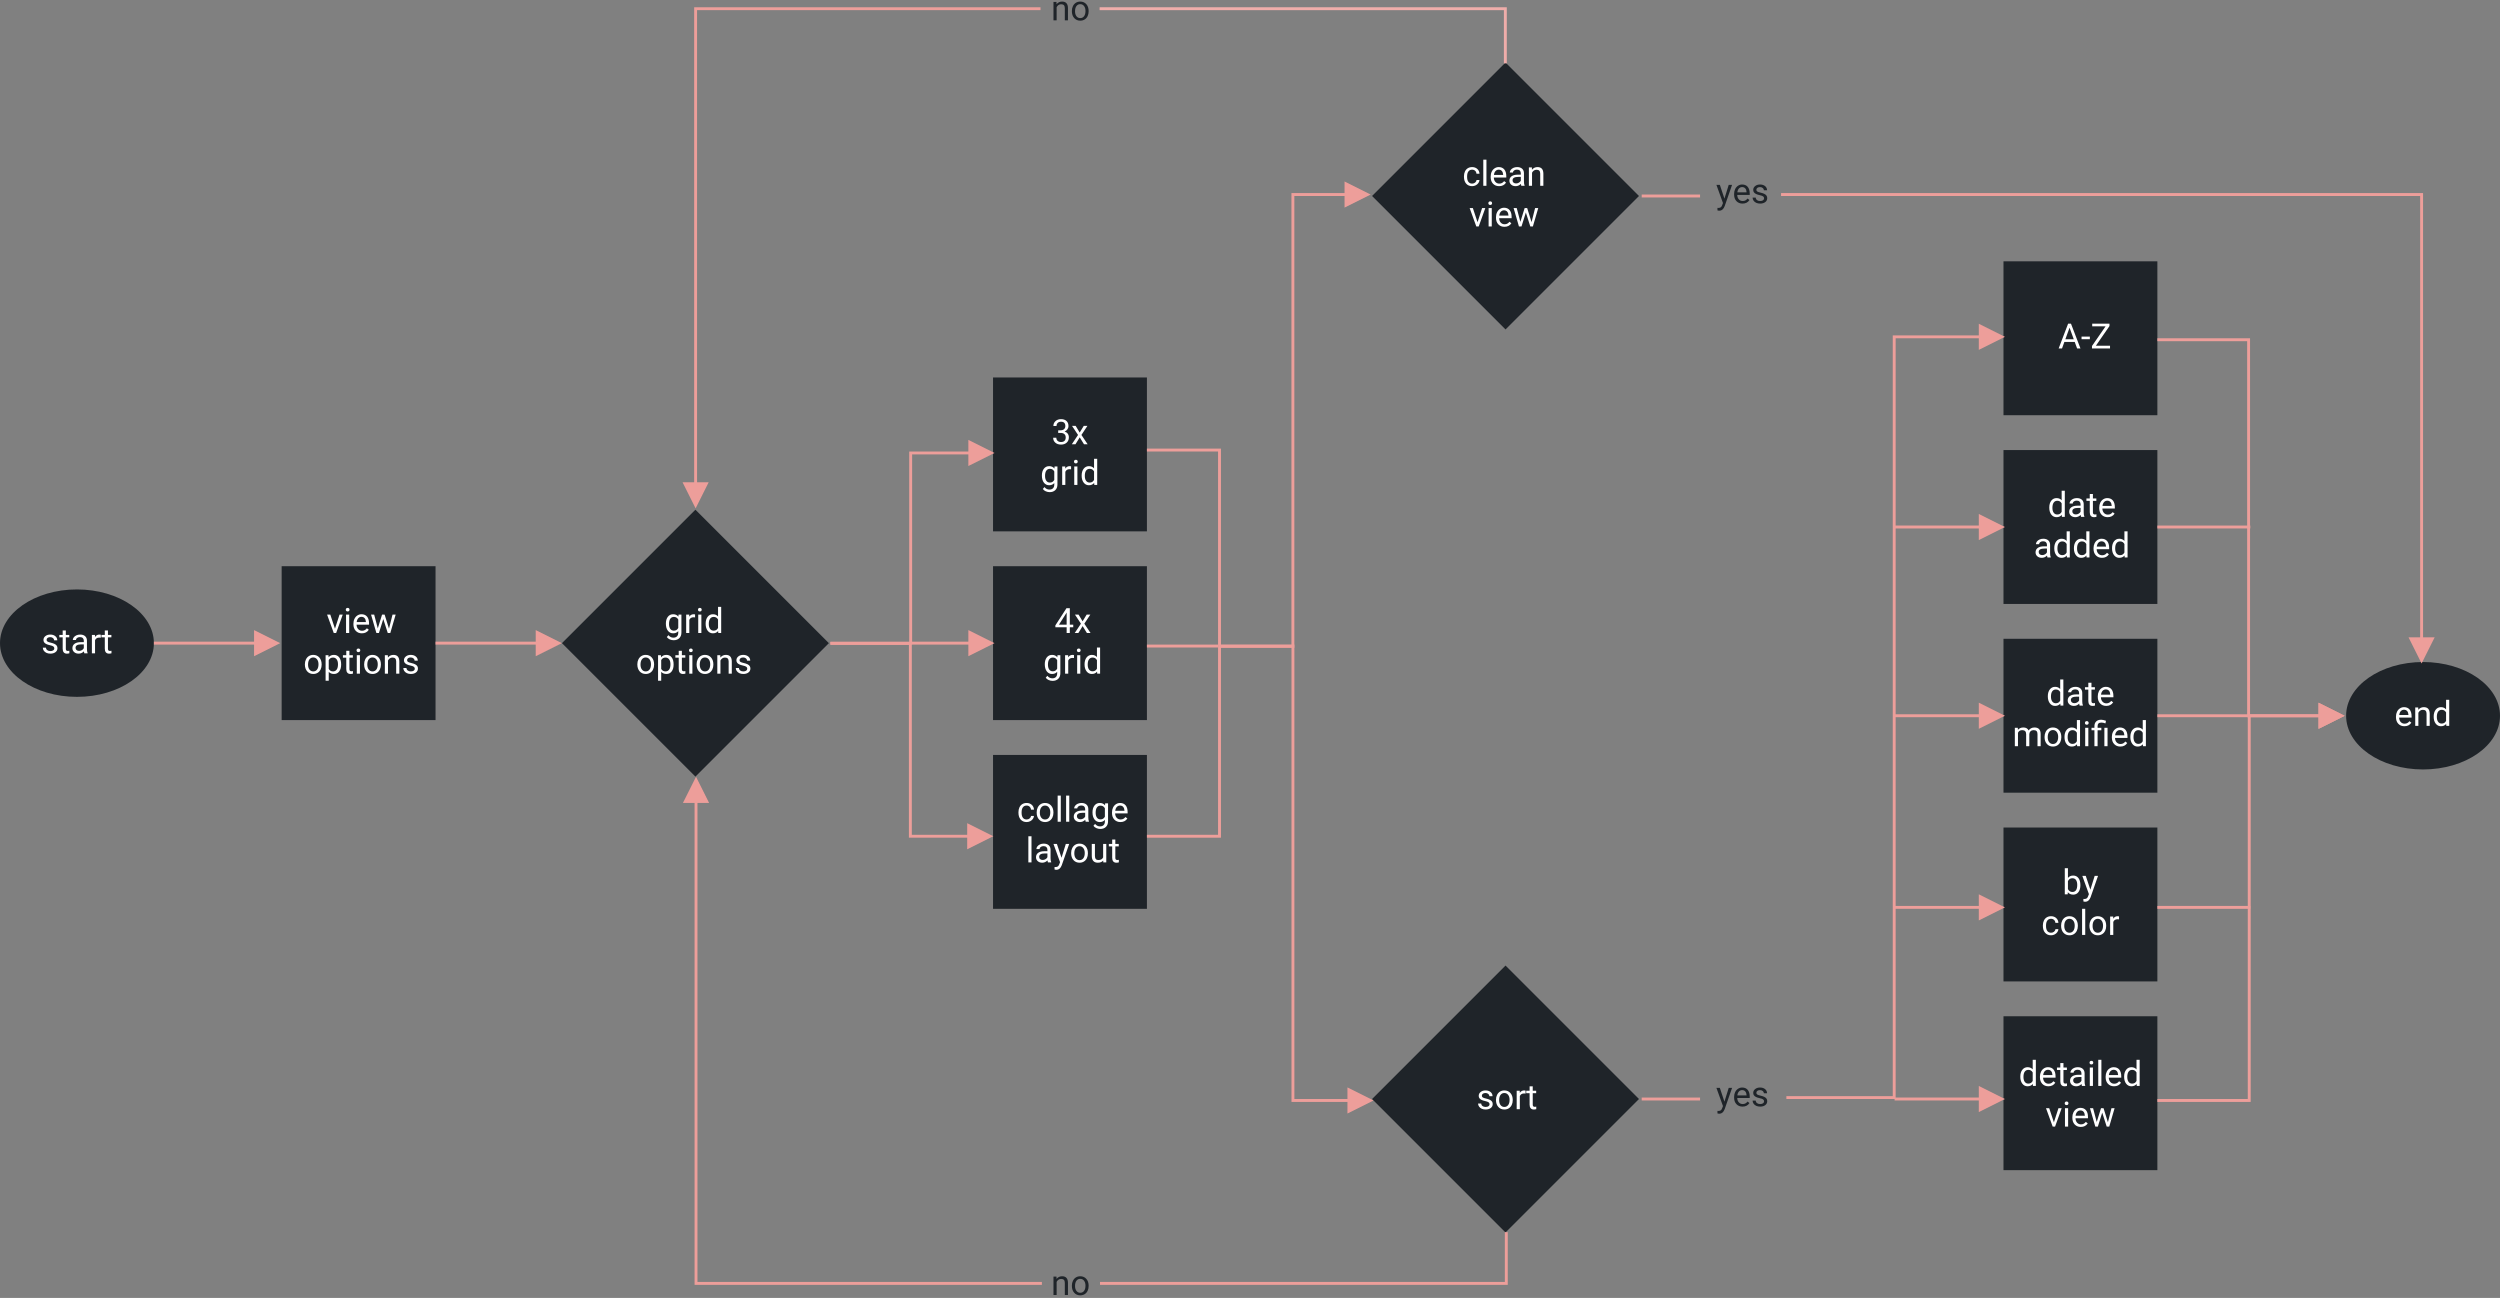 <svg xmlns="http://www.w3.org/2000/svg" width="861" height="447" viewBox="0 0 861 447">
  <rect x="0" y="0" width="861" height="447" fill="#808080" stroke="none"/>
  <g fill="none" fill-rule="evenodd">
    <path stroke="#ED9E9A" d="M565.4 67.5L585.5 67.5M565.4 378.5L585.5 378.5"/>
    <path fill="#ED9E9A" fill-rule="nonzero" d="M239.07,166.084 L239.07,3 L239.07,2.5 L239.57,2.5 L358.349,2.5 L358.349,3.5 L240.07,3.5 L240.07,166.084 L244.07,166.084 L239.57,175.084 L235.07,166.084 L239.07,166.084 Z"/>
    <ellipse cx="26.5" cy="221.5" fill="#1F2429" fill-rule="nonzero" rx="26.5" ry="18.5"/>
    <path fill="#FFF" d="M18.704,223.318 C18.704,223.025 18.594,222.798 18.373,222.636 C18.152,222.474 17.768,222.334 17.219,222.217 C16.67,222.1 16.234,221.959 15.912,221.795 C15.59,221.631 15.352,221.436 15.197,221.209 C15.043,220.982 14.966,220.713 14.966,220.4 C14.966,219.881 15.186,219.441 15.625,219.082 C16.064,218.723 16.626,218.543 17.31,218.543 C18.028,218.543 18.611,218.729 19.059,219.1 C19.506,219.471 19.729,219.945 19.729,220.523 L18.64,220.523 C18.64,220.227 18.514,219.971 18.262,219.756 C18.01,219.541 17.692,219.434 17.31,219.434 C16.915,219.434 16.606,219.52 16.384,219.691 C16.161,219.863 16.05,220.088 16.05,220.365 C16.05,220.627 16.153,220.824 16.36,220.957 C16.567,221.09 16.941,221.217 17.482,221.338 C18.023,221.459 18.462,221.604 18.798,221.771 C19.134,221.939 19.383,222.142 19.545,222.378 C19.707,222.614 19.788,222.902 19.788,223.242 C19.788,223.809 19.562,224.263 19.108,224.604 C18.655,224.946 18.067,225.117 17.345,225.117 C16.837,225.117 16.388,225.027 15.997,224.848 C15.606,224.668 15.301,224.417 15.08,224.095 C14.859,223.772 14.749,223.424 14.749,223.049 L15.833,223.049 C15.853,223.412 15.998,223.7 16.27,223.913 C16.541,224.126 16.899,224.232 17.345,224.232 C17.755,224.232 18.084,224.149 18.332,223.983 C18.58,223.817 18.704,223.596 18.704,223.318 Z M22.671,217.125 L22.671,218.66 L23.854,218.66 L23.854,219.498 L22.671,219.498 L22.671,223.43 C22.671,223.684 22.724,223.874 22.829,224.001 C22.935,224.128 23.114,224.191 23.368,224.191 C23.493,224.191 23.665,224.168 23.884,224.121 L23.884,225 C23.599,225.078 23.321,225.117 23.052,225.117 C22.567,225.117 22.202,224.971 21.956,224.678 C21.71,224.385 21.587,223.969 21.587,223.43 L21.587,219.498 L20.433,219.498 L20.433,218.66 L21.587,218.66 L21.587,217.125 L22.671,217.125 Z M29.034,225 C28.972,224.875 28.921,224.652 28.882,224.332 C28.378,224.855 27.776,225.117 27.077,225.117 C26.452,225.117 25.939,224.94 25.539,224.587 C25.139,224.233 24.938,223.785 24.938,223.242 C24.938,222.582 25.189,222.069 25.691,221.704 C26.193,221.339 26.899,221.156 27.81,221.156 L28.864,221.156 L28.864,220.658 C28.864,220.279 28.751,219.978 28.524,219.753 C28.298,219.528 27.964,219.416 27.522,219.416 C27.136,219.416 26.812,219.514 26.55,219.709 C26.288,219.904 26.157,220.141 26.157,220.418 L25.067,220.418 C25.067,220.102 25.18,219.796 25.404,219.501 C25.629,219.206 25.934,218.973 26.318,218.801 C26.703,218.629 27.126,218.543 27.587,218.543 C28.317,218.543 28.89,218.726 29.304,219.091 C29.718,219.456 29.933,219.959 29.948,220.6 L29.948,223.518 C29.948,224.1 30.022,224.562 30.171,224.906 L30.171,225 L29.034,225 Z M27.235,224.174 C27.575,224.174 27.897,224.086 28.202,223.91 C28.507,223.734 28.728,223.506 28.864,223.225 L28.864,221.924 L28.015,221.924 C26.687,221.924 26.022,222.312 26.022,223.09 C26.022,223.43 26.136,223.695 26.362,223.887 C26.589,224.078 26.88,224.174 27.235,224.174 Z M34.712,219.633 C34.548,219.605 34.37,219.592 34.179,219.592 C33.468,219.592 32.985,219.895 32.731,220.5 L32.731,225 L31.647,225 L31.647,218.66 L32.702,218.66 L32.72,219.393 C33.075,218.826 33.579,218.543 34.231,218.543 C34.442,218.543 34.603,218.57 34.712,218.625 L34.712,219.633 Z M37.179,217.125 L37.179,218.66 L38.362,218.66 L38.362,219.498 L37.179,219.498 L37.179,223.43 C37.179,223.684 37.231,223.874 37.337,224.001 C37.442,224.128 37.622,224.191 37.876,224.191 C38.001,224.191 38.173,224.168 38.392,224.121 L38.392,225 C38.106,225.078 37.829,225.117 37.56,225.117 C37.075,225.117 36.71,224.971 36.464,224.678 C36.218,224.385 36.095,223.969 36.095,223.43 L36.095,219.498 L34.94,219.498 L34.94,218.66 L36.095,218.66 L36.095,217.125 L37.179,217.125 Z"/>
    <ellipse cx="834.5" cy="246.5" fill="#1F2429" fill-rule="nonzero" rx="26.5" ry="18.5"/>
    <path fill="#FFF" d="M828.078,250.117 C827.219,250.117 826.52,249.835 825.98,249.271 C825.441,248.706 825.172,247.951 825.172,247.006 L825.172,246.807 C825.172,246.178 825.292,245.616 825.532,245.122 C825.772,244.628 826.108,244.241 826.54,243.962 C826.972,243.683 827.439,243.543 827.943,243.543 C828.768,243.543 829.408,243.814 829.865,244.357 C830.322,244.9 830.551,245.678 830.551,246.689 L830.551,247.141 L826.256,247.141 C826.271,247.766 826.454,248.271 826.804,248.655 C827.153,249.04 827.598,249.232 828.137,249.232 C828.52,249.232 828.844,249.154 829.109,248.998 C829.375,248.842 829.607,248.635 829.807,248.377 L830.469,248.893 C829.937,249.709 829.141,250.117 828.078,250.117 Z M827.943,244.434 C827.506,244.434 827.139,244.593 826.842,244.911 C826.545,245.229 826.361,245.676 826.291,246.25 L829.467,246.25 L829.467,246.168 C829.436,245.617 829.287,245.19 829.021,244.888 C828.756,244.585 828.396,244.434 827.943,244.434 Z M832.83,243.66 L832.865,244.457 C833.35,243.848 833.982,243.543 834.764,243.543 C836.104,243.543 836.779,244.299 836.791,245.811 L836.791,250 L835.707,250 L835.707,245.805 C835.703,245.348 835.599,245.01 835.394,244.791 C835.188,244.572 834.869,244.463 834.436,244.463 C834.084,244.463 833.775,244.557 833.51,244.744 C833.244,244.932 833.037,245.178 832.889,245.482 L832.889,250 L831.805,250 L831.805,243.66 L832.83,243.66 Z M838.162,246.777 C838.162,245.805 838.393,245.022 838.854,244.431 C839.314,243.839 839.918,243.543 840.664,243.543 C841.406,243.543 841.994,243.797 842.428,244.305 L842.428,241 L843.512,241 L843.512,250 L842.516,250 L842.463,249.32 C842.029,249.852 841.426,250.117 840.652,250.117 C839.918,250.117 839.319,249.816 838.856,249.215 C838.394,248.613 838.162,247.828 838.162,246.859 L838.162,246.777 Z M839.246,246.9 C839.246,247.619 839.395,248.182 839.691,248.588 C839.988,248.994 840.398,249.197 840.922,249.197 C841.609,249.197 842.111,248.889 842.428,248.271 L842.428,245.359 C842.104,244.762 841.605,244.463 840.934,244.463 C840.402,244.463 839.988,244.668 839.691,245.078 C839.395,245.488 839.246,246.096 839.246,246.9 Z"/>
    <rect width="53" height="53" x="342" y="130" fill="#1F2429" fill-rule="nonzero"/>
    <path fill="#FFF" d="M364.442,148.207 L365.257,148.207 C365.769,148.199 366.171,148.064 366.464,147.803 C366.757,147.541 366.903,147.188 366.903,146.742 C366.903,145.742 366.405,145.242 365.409,145.242 C364.94,145.242 364.566,145.376 364.287,145.644 C364.008,145.911 363.868,146.266 363.868,146.707 L362.784,146.707 C362.784,146.031 363.031,145.47 363.525,145.022 C364.02,144.575 364.647,144.352 365.409,144.352 C366.214,144.352 366.845,144.564 367.302,144.99 C367.759,145.416 367.987,146.008 367.987,146.766 C367.987,147.137 367.867,147.496 367.627,147.844 C367.387,148.191 367.06,148.451 366.646,148.623 C367.114,148.771 367.477,149.018 367.732,149.361 C367.988,149.705 368.116,150.125 368.116,150.621 C368.116,151.387 367.866,151.994 367.366,152.443 C366.866,152.893 366.216,153.117 365.415,153.117 C364.614,153.117 363.963,152.9 363.461,152.467 C362.959,152.033 362.708,151.461 362.708,150.75 L363.798,150.75 C363.798,151.199 363.944,151.559 364.237,151.828 C364.53,152.098 364.923,152.232 365.415,152.232 C365.938,152.232 366.339,152.096 366.616,151.822 C366.894,151.549 367.032,151.156 367.032,150.645 C367.032,150.148 366.88,149.768 366.575,149.502 C366.271,149.236 365.831,149.1 365.257,149.092 L364.442,149.092 L364.442,148.207 Z M371.843,148.975 L373.249,146.66 L374.515,146.66 L372.44,149.795 L374.579,153 L373.325,153 L371.86,150.627 L370.396,153 L369.136,153 L371.274,149.795 L369.2,146.66 L370.454,146.66 L371.843,148.975 Z M358.826,163.777 C358.826,162.789 359.055,162.003 359.512,161.419 C359.969,160.835 360.574,160.543 361.328,160.543 C362.102,160.543 362.705,160.816 363.139,161.363 L363.191,160.66 L364.182,160.66 L364.182,166.848 C364.182,167.668 363.938,168.314 363.452,168.787 C362.966,169.26 362.313,169.496 361.492,169.496 C361.035,169.496 360.588,169.398 360.15,169.203 C359.713,169.008 359.379,168.74 359.148,168.4 L359.711,167.75 C360.176,168.324 360.744,168.611 361.416,168.611 C361.943,168.611 362.354,168.463 362.649,168.166 C362.944,167.869 363.092,167.451 363.092,166.912 L363.092,166.367 C362.658,166.867 362.066,167.117 361.316,167.117 C360.574,167.117 359.974,166.818 359.515,166.221 C359.056,165.623 358.826,164.809 358.826,163.777 Z M359.916,163.9 C359.916,164.615 360.062,165.177 360.355,165.585 C360.648,165.993 361.059,166.197 361.586,166.197 C362.27,166.197 362.771,165.887 363.092,165.266 L363.092,162.371 C362.76,161.766 362.262,161.463 361.598,161.463 C361.07,161.463 360.658,161.668 360.361,162.078 C360.064,162.488 359.916,163.096 359.916,163.9 Z M368.881,161.633 C368.717,161.605 368.539,161.592 368.348,161.592 C367.637,161.592 367.154,161.895 366.9,162.5 L366.9,167 L365.816,167 L365.816,160.66 L366.871,160.66 L366.889,161.393 C367.244,160.826 367.748,160.543 368.4,160.543 C368.611,160.543 368.771,160.57 368.881,160.625 L368.881,161.633 Z M371.055,167 L369.971,167 L369.971,160.66 L371.055,160.66 L371.055,167 Z M369.883,158.979 C369.883,158.803 369.937,158.654 370.044,158.533 C370.151,158.412 370.311,158.352 370.521,158.352 C370.732,158.352 370.893,158.412 371.002,158.533 C371.111,158.654 371.166,158.803 371.166,158.979 C371.166,159.154 371.111,159.301 371.002,159.418 C370.893,159.535 370.732,159.594 370.521,159.594 C370.311,159.594 370.151,159.535 370.044,159.418 C369.937,159.301 369.883,159.154 369.883,158.979 Z M372.525,163.777 C372.525,162.805 372.756,162.022 373.217,161.431 C373.678,160.839 374.281,160.543 375.027,160.543 C375.77,160.543 376.357,160.797 376.791,161.305 L376.791,158 L377.875,158 L377.875,167 L376.879,167 L376.826,166.32 C376.393,166.852 375.789,167.117 375.016,167.117 C374.281,167.117 373.683,166.816 373.22,166.215 C372.757,165.613 372.525,164.828 372.525,163.859 L372.525,163.777 Z M373.609,163.9 C373.609,164.619 373.758,165.182 374.055,165.588 C374.352,165.994 374.762,166.197 375.285,166.197 C375.973,166.197 376.475,165.889 376.791,165.271 L376.791,162.359 C376.467,161.762 375.969,161.463 375.297,161.463 C374.766,161.463 374.352,161.668 374.055,162.078 C373.758,162.488 373.609,163.096 373.609,163.9 Z"/>
    <rect width="53" height="53" x="342" y="195" fill="#1F2429" fill-rule="nonzero"/>
    <path fill="#FFF" d="M368.442,215.135 L369.626,215.135 L369.626,216.02 L368.442,216.02 L368.442,218 L367.353,218 L367.353,216.02 L363.468,216.02 L363.468,215.381 L367.288,209.469 L368.442,209.469 L368.442,215.135 Z M364.698,215.135 L367.353,215.135 L367.353,210.951 L367.224,211.186 L364.698,215.135 Z M372.843,213.975 L374.249,211.66 L375.515,211.66 L373.44,214.795 L375.579,218 L374.325,218 L372.86,215.627 L371.396,218 L370.136,218 L372.274,214.795 L370.2,211.66 L371.454,211.66 L372.843,213.975 Z M359.826,228.777 C359.826,227.789 360.055,227.003 360.512,226.419 C360.969,225.835 361.574,225.543 362.328,225.543 C363.102,225.543 363.705,225.816 364.139,226.363 L364.191,225.66 L365.182,225.66 L365.182,231.848 C365.182,232.668 364.938,233.314 364.452,233.787 C363.966,234.26 363.313,234.496 362.492,234.496 C362.035,234.496 361.588,234.398 361.15,234.203 C360.713,234.008 360.379,233.74 360.148,233.4 L360.711,232.75 C361.176,233.324 361.744,233.611 362.416,233.611 C362.943,233.611 363.354,233.463 363.649,233.166 C363.944,232.869 364.092,232.451 364.092,231.912 L364.092,231.367 C363.658,231.867 363.066,232.117 362.316,232.117 C361.574,232.117 360.974,231.818 360.515,231.221 C360.056,230.623 359.826,229.809 359.826,228.777 Z M360.916,228.9 C360.916,229.615 361.062,230.177 361.355,230.585 C361.648,230.993 362.059,231.197 362.586,231.197 C363.27,231.197 363.771,230.887 364.092,230.266 L364.092,227.371 C363.76,226.766 363.262,226.463 362.598,226.463 C362.07,226.463 361.658,226.668 361.361,227.078 C361.064,227.488 360.916,228.096 360.916,228.9 Z M369.881,226.633 C369.717,226.605 369.539,226.592 369.348,226.592 C368.637,226.592 368.154,226.895 367.9,227.5 L367.9,232 L366.816,232 L366.816,225.66 L367.871,225.66 L367.889,226.393 C368.244,225.826 368.748,225.543 369.4,225.543 C369.611,225.543 369.771,225.57 369.881,225.625 L369.881,226.633 Z M372.055,232 L370.971,232 L370.971,225.66 L372.055,225.66 L372.055,232 Z M370.883,223.979 C370.883,223.803 370.937,223.654 371.044,223.533 C371.151,223.412 371.311,223.352 371.521,223.352 C371.732,223.352 371.893,223.412 372.002,223.533 C372.111,223.654 372.166,223.803 372.166,223.979 C372.166,224.154 372.111,224.301 372.002,224.418 C371.893,224.535 371.732,224.594 371.521,224.594 C371.311,224.594 371.151,224.535 371.044,224.418 C370.937,224.301 370.883,224.154 370.883,223.979 Z M373.525,228.777 C373.525,227.805 373.756,227.022 374.217,226.431 C374.678,225.839 375.281,225.543 376.027,225.543 C376.77,225.543 377.357,225.797 377.791,226.305 L377.791,223 L378.875,223 L378.875,232 L377.879,232 L377.826,231.32 C377.393,231.852 376.789,232.117 376.016,232.117 C375.281,232.117 374.683,231.816 374.22,231.215 C373.757,230.613 373.525,229.828 373.525,228.859 L373.525,228.777 Z M374.609,228.9 C374.609,229.619 374.758,230.182 375.055,230.588 C375.352,230.994 375.762,231.197 376.285,231.197 C376.973,231.197 377.475,230.889 377.791,230.271 L377.791,227.359 C377.467,226.762 376.969,226.463 376.297,226.463 C375.766,226.463 375.352,226.668 375.055,227.078 C374.758,227.488 374.609,228.096 374.609,228.9 Z"/>
    <rect width="53" height="53" x="342" y="260" fill="#1F2429" fill-rule="nonzero"/>
    <path fill="#FFF" d="M353.58 282.232C353.967 282.232 354.305 282.115 354.594 281.881 354.883 281.646 355.043 281.354 355.074 281.002L356.1 281.002C356.08 281.365 355.955 281.711 355.725 282.039 355.494 282.367 355.187 282.629 354.802 282.824 354.417 283.02 354.01 283.117 353.58 283.117 352.717 283.117 352.03 282.829 351.521 282.253 351.011 281.677 350.756 280.889 350.756 279.889L350.756 279.707C350.756 279.09 350.869 278.541 351.096 278.061 351.322 277.58 351.647 277.207 352.071 276.941 352.495 276.676 352.996 276.543 353.574 276.543 354.285 276.543 354.876 276.756 355.347 277.182 355.817 277.607 356.068 278.16 356.1 278.84L355.074 278.84C355.043 278.43 354.888 278.093 354.608 277.829 354.329 277.565 353.984 277.434 353.574 277.434 353.023 277.434 352.597 277.632 352.294 278.028 351.991 278.425 351.84 278.998 351.84 279.748L351.84 279.953C351.84 280.684 351.99 281.246 352.291 281.641 352.592 282.035 353.021 282.232 353.58 282.232zM357.031 279.771C357.031 279.15 357.153 278.592 357.397 278.096 357.642 277.6 357.981 277.217 358.417 276.947 358.853 276.678 359.35 276.543 359.908 276.543 360.771 276.543 361.47 276.842 362.003 277.439 362.536 278.037 362.803 278.832 362.803 279.824L362.803 279.9C362.803 280.518 362.685 281.071 362.448 281.562 362.212 282.052 361.874 282.434 361.435 282.707 360.995 282.98 360.49 283.117 359.92 283.117 359.061 283.117 358.364 282.818 357.831 282.221 357.298 281.623 357.031 280.832 357.031 279.848L357.031 279.771zM358.121 279.9C358.121 280.604 358.284 281.168 358.61 281.594 358.937 282.02 359.373 282.232 359.92 282.232 360.471 282.232 360.908 282.017 361.232 281.585 361.557 281.153 361.719 280.549 361.719 279.771 361.719 279.076 361.554 278.513 361.224 278.081 360.894 277.649 360.455 277.434 359.908 277.434 359.373 277.434 358.941 277.646 358.613 278.072 358.285 278.498 358.121 279.107 358.121 279.9zM365.34 283L364.256 283 364.256 274 365.34 274 365.34 283zM368.252 283L367.168 283 367.168 274 368.252 274 368.252 283zM373.9 283C373.838 282.875 373.787 282.652 373.748 282.332 373.244 282.855 372.643 283.117 371.943 283.117 371.318 283.117 370.806 282.94 370.405 282.587 370.005 282.233 369.805 281.785 369.805 281.242 369.805 280.582 370.056 280.069 370.558 279.704 371.06 279.339 371.766 279.156 372.676 279.156L373.73 279.156 373.73 278.658C373.73 278.279 373.617 277.978 373.391 277.753 373.164 277.528 372.83 277.416 372.389 277.416 372.002 277.416 371.678 277.514 371.416 277.709 371.154 277.904 371.023 278.141 371.023 278.418L369.934 278.418C369.934 278.102 370.046 277.796 370.271 277.501 370.495 277.206 370.8 276.973 371.185 276.801 371.569 276.629 371.992 276.543 372.453 276.543 373.184 276.543 373.756 276.726 374.17 277.091 374.584 277.456 374.799 277.959 374.814 278.6L374.814 281.518C374.814 282.1 374.889 282.562 375.037 282.906L375.037 283 373.9 283zM372.102 282.174C372.441 282.174 372.764 282.086 373.068 281.91 373.373 281.734 373.594 281.506 373.73 281.225L373.73 279.924 372.881 279.924C371.553 279.924 370.889 280.312 370.889 281.09 370.889 281.43 371.002 281.695 371.229 281.887 371.455 282.078 371.746 282.174 372.102 282.174zM376.256 279.777C376.256 278.789 376.484 278.003 376.941 277.419 377.398 276.835 378.004 276.543 378.758 276.543 379.531 276.543 380.135 276.816 380.568 277.363L380.621 276.66 381.611 276.66 381.611 282.848C381.611 283.668 381.368 284.314 380.882 284.787 380.396 285.26 379.742 285.496 378.922 285.496 378.465 285.496 378.018 285.398 377.58 285.203 377.143 285.008 376.809 284.74 376.578 284.4L377.141 283.75C377.605 284.324 378.174 284.611 378.846 284.611 379.373 284.611 379.784 284.463 380.079 284.166 380.374 283.869 380.521 283.451 380.521 282.912L380.521 282.367C380.088 282.867 379.496 283.117 378.746 283.117 378.004 283.117 377.403 282.818 376.944 282.221 376.485 281.623 376.256 280.809 376.256 279.777zM377.346 279.9C377.346 280.615 377.492 281.177 377.785 281.585 378.078 281.993 378.488 282.197 379.016 282.197 379.699 282.197 380.201 281.887 380.521 281.266L380.521 278.371C380.189 277.766 379.691 277.463 379.027 277.463 378.5 277.463 378.088 277.668 377.791 278.078 377.494 278.488 377.346 279.096 377.346 279.9zM385.877 283.117C385.018 283.117 384.318 282.835 383.779 282.271 383.24 281.706 382.971 280.951 382.971 280.006L382.971 279.807C382.971 279.178 383.091 278.616 383.331 278.122 383.571 277.628 383.907 277.241 384.339 276.962 384.771 276.683 385.238 276.543 385.742 276.543 386.566 276.543 387.207 276.814 387.664 277.357 388.121 277.9 388.35 278.678 388.35 279.689L388.35 280.141 384.055 280.141C384.07 280.766 384.253 281.271 384.603 281.655 384.952 282.04 385.396 282.232 385.936 282.232 386.318 282.232 386.643 282.154 386.908 281.998 387.174 281.842 387.406 281.635 387.605 281.377L388.268 281.893C387.736 282.709 386.939 283.117 385.877 283.117zM385.742 277.434C385.305 277.434 384.938 277.593 384.641 277.911 384.344 278.229 384.16 278.676 384.09 279.25L387.266 279.25 387.266 279.168C387.234 278.617 387.086 278.19 386.82 277.888 386.555 277.585 386.195 277.434 385.742 277.434zM355.25 297L354.166 297 354.166 288 355.25 288 355.25 297zM360.898 297C360.836 296.875 360.785 296.652 360.746 296.332 360.242 296.855 359.641 297.117 358.941 297.117 358.316 297.117 357.804 296.94 357.403 296.587 357.003 296.233 356.803 295.785 356.803 295.242 356.803 294.582 357.054 294.069 357.556 293.704 358.058 293.339 358.764 293.156 359.674 293.156L360.729 293.156 360.729 292.658C360.729 292.279 360.615 291.978 360.389 291.753 360.162 291.528 359.828 291.416 359.387 291.416 359 291.416 358.676 291.514 358.414 291.709 358.152 291.904 358.021 292.141 358.021 292.418L356.932 292.418C356.932 292.102 357.044 291.796 357.269 291.501 357.493 291.206 357.798 290.973 358.183 290.801 358.567 290.629 358.99 290.543 359.451 290.543 360.182 290.543 360.754 290.726 361.168 291.091 361.582 291.456 361.797 291.959 361.812 292.6L361.812 295.518C361.812 296.1 361.887 296.562 362.035 296.906L362.035 297 360.898 297zM359.1 296.174C359.439 296.174 359.762 296.086 360.066 295.91 360.371 295.734 360.592 295.506 360.729 295.225L360.729 293.924 359.879 293.924C358.551 293.924 357.887 294.312 357.887 295.09 357.887 295.43 358 295.695 358.227 295.887 358.453 296.078 358.744 296.174 359.1 296.174zM365.586 295.412L367.062 290.66 368.223 290.66 365.674 297.979C365.279 299.033 364.652 299.561 363.793 299.561L363.588 299.543 363.184 299.467 363.184 298.588 363.477 298.611C363.844 298.611 364.13 298.537 364.335 298.389 364.54 298.24 364.709 297.969 364.842 297.574L365.082 296.93 362.82 290.66 364.004 290.66 365.586 295.412zM368.902 293.771C368.902 293.15 369.024 292.592 369.269 292.096 369.513 291.6 369.853 291.217 370.288 290.947 370.724 290.678 371.221 290.543 371.779 290.543 372.643 290.543 373.341 290.842 373.874 291.439 374.407 292.037 374.674 292.832 374.674 293.824L374.674 293.9C374.674 294.518 374.556 295.071 374.319 295.562 374.083 296.052 373.745 296.434 373.306 296.707 372.866 296.98 372.361 297.117 371.791 297.117 370.932 297.117 370.235 296.818 369.702 296.221 369.169 295.623 368.902 294.832 368.902 293.848L368.902 293.771zM369.992 293.9C369.992 294.604 370.155 295.168 370.481 295.594 370.808 296.02 371.244 296.232 371.791 296.232 372.342 296.232 372.779 296.017 373.104 295.585 373.428 295.153 373.59 294.549 373.59 293.771 373.59 293.076 373.425 292.513 373.095 292.081 372.765 291.649 372.326 291.434 371.779 291.434 371.244 291.434 370.813 291.646 370.484 292.072 370.156 292.498 369.992 293.107 369.992 293.9zM379.947 296.373C379.525 296.869 378.906 297.117 378.09 297.117 377.414 297.117 376.899 296.921 376.546 296.528 376.192 296.136 376.014 295.555 376.01 294.785L376.01 290.66 377.094 290.66 377.094 294.756C377.094 295.717 377.484 296.197 378.266 296.197 379.094 296.197 379.645 295.889 379.918 295.271L379.918 290.66 381.002 290.66 381.002 297 379.971 297 379.947 296.373zM384.119 289.125L384.119 290.66 385.303 290.66 385.303 291.498 384.119 291.498 384.119 295.43C384.119 295.684 384.172 295.874 384.277 296.001 384.383 296.128 384.562 296.191 384.816 296.191 384.941 296.191 385.113 296.168 385.332 296.121L385.332 297C385.047 297.078 384.77 297.117 384.5 297.117 384.016 297.117 383.65 296.971 383.404 296.678 383.158 296.385 383.035 295.969 383.035 295.43L383.035 291.498 381.881 291.498 381.881 290.66 383.035 290.66 383.035 289.125 384.119 289.125zM514.006 378.318C514.006 378.025 513.896 377.798 513.675 377.636 513.454 377.474 513.069 377.334 512.521 377.217 511.972 377.1 511.536 376.959 511.214 376.795 510.892 376.631 510.653 376.436 510.499 376.209 510.345 375.982 510.268 375.713 510.268 375.4 510.268 374.881 510.487 374.441 510.927 374.082 511.366 373.723 511.928 373.543 512.611 373.543 513.33 373.543 513.913 373.729 514.36 374.1 514.808 374.471 515.031 374.945 515.031 375.523L513.941 375.523C513.941 375.227 513.815 374.971 513.563 374.756 513.312 374.541 512.994 374.434 512.611 374.434 512.217 374.434 511.908 374.52 511.686 374.691 511.463 374.863 511.352 375.088 511.352 375.365 511.352 375.627 511.455 375.824 511.662 375.957 511.869 376.09 512.243 376.217 512.784 376.338 513.325 376.459 513.764 376.604 514.1 376.771 514.436 376.939 514.685 377.142 514.847 377.378 515.009 377.614 515.09 377.902 515.09 378.242 515.09 378.809 514.863 379.263 514.41 379.604 513.957 379.946 513.369 380.117 512.646 380.117 512.139 380.117 511.689 380.027 511.299 379.848 510.908 379.668 510.603 379.417 510.382 379.095 510.161 378.772 510.051 378.424 510.051 378.049L511.135 378.049C511.154 378.412 511.3 378.7 511.571 378.913 511.843 379.126 512.201 379.232 512.646 379.232 513.057 379.232 513.386 379.149 513.634 378.983 513.882 378.817 514.006 378.596 514.006 378.318zM516.215 376.771C516.215 376.15 516.337 375.592 516.581 375.096 516.825 374.6 517.165 374.217 517.601 373.947 518.036 373.678 518.533 373.543 519.092 373.543 519.955 373.543 520.653 373.842 521.187 374.439 521.72 375.037 521.986 375.832 521.986 376.824L521.986 376.9C521.986 377.518 521.868 378.071 521.632 378.562 521.396 379.052 521.058 379.434 520.618 379.707 520.179 379.98 519.674 380.117 519.104 380.117 518.244 380.117 517.548 379.818 517.015 379.221 516.481 378.623 516.215 377.832 516.215 376.848L516.215 376.771zM517.305 376.9C517.305 377.604 517.468 378.168 517.794 378.594 518.12 379.02 518.557 379.232 519.104 379.232 519.654 379.232 520.092 379.017 520.416 378.585 520.74 378.153 520.902 377.549 520.902 376.771 520.902 376.076 520.737 375.513 520.407 375.081 520.077 374.649 519.639 374.434 519.092 374.434 518.557 374.434 518.125 374.646 517.797 375.072 517.469 375.498 517.305 376.107 517.305 376.9zM526.41 374.633C526.246 374.605 526.068 374.592 525.877 374.592 525.166 374.592 524.684 374.895 524.43 375.5L524.43 380 523.346 380 523.346 373.66 524.4 373.66 524.418 374.393C524.773 373.826 525.277 373.543 525.93 373.543 526.141 373.543 526.301 373.57 526.41 373.625L526.41 374.633zM528.877 372.125L528.877 373.66 530.061 373.66 530.061 374.498 528.877 374.498 528.877 378.43C528.877 378.684 528.93 378.874 529.035 379.001 529.141 379.128 529.32 379.191 529.574 379.191 529.699 379.191 529.871 379.168 530.09 379.121L530.09 380C529.805 380.078 529.527 380.117 529.258 380.117 528.773 380.117 528.408 379.971 528.162 379.678 527.916 379.385 527.793 378.969 527.793 378.43L527.793 374.498 526.639 374.498 526.639 373.66 527.793 373.66 527.793 372.125 528.877 372.125z"/>
    <rect width="65" height="65" x="486" y="35" fill="#1F2429" fill-rule="nonzero" transform="rotate(-45 518.5 67.5)"/>
    <path fill="#FFF" d="M507.014,63.232 C507.4,63.232 507.738,63.115 508.027,62.881 C508.316,62.646 508.477,62.354 508.508,62.002 L509.533,62.002 C509.514,62.365 509.389,62.711 509.158,63.039 C508.928,63.367 508.62,63.629 508.235,63.824 C507.851,64.02 507.443,64.117 507.014,64.117 C506.15,64.117 505.464,63.829 504.954,63.253 C504.444,62.677 504.189,61.889 504.189,60.889 L504.189,60.707 C504.189,60.09 504.303,59.541 504.529,59.061 C504.756,58.58 505.081,58.207 505.505,57.941 C505.929,57.676 506.43,57.543 507.008,57.543 C507.719,57.543 508.31,57.756 508.78,58.182 C509.251,58.607 509.502,59.16 509.533,59.84 L508.508,59.84 C508.477,59.43 508.321,59.093 508.042,58.829 C507.763,58.565 507.418,58.434 507.008,58.434 C506.457,58.434 506.03,58.632 505.728,59.028 C505.425,59.425 505.273,59.998 505.273,60.748 L505.273,60.953 C505.273,61.684 505.424,62.246 505.725,62.641 C506.025,63.035 506.455,63.232 507.014,63.232 Z M511.93,64 L510.846,64 L510.846,55 L511.93,55 L511.93,64 Z M516.295,64.117 C515.436,64.117 514.736,63.835 514.197,63.271 C513.658,62.706 513.389,61.951 513.389,61.006 L513.389,60.807 C513.389,60.178 513.509,59.616 513.749,59.122 C513.989,58.628 514.325,58.241 514.757,57.962 C515.188,57.683 515.656,57.543 516.16,57.543 C516.984,57.543 517.625,57.814 518.082,58.357 C518.539,58.9 518.768,59.678 518.768,60.689 L518.768,61.141 L514.473,61.141 C514.488,61.766 514.671,62.271 515.021,62.655 C515.37,63.04 515.814,63.232 516.354,63.232 C516.736,63.232 517.061,63.154 517.326,62.998 C517.592,62.842 517.824,62.635 518.023,62.377 L518.686,62.893 C518.154,63.709 517.357,64.117 516.295,64.117 Z M516.16,58.434 C515.723,58.434 515.355,58.593 515.059,58.911 C514.762,59.229 514.578,59.676 514.508,60.25 L517.684,60.25 L517.684,60.168 C517.652,59.617 517.504,59.19 517.238,58.888 C516.973,58.585 516.613,58.434 516.16,58.434 Z M523.936,64 C523.873,63.875 523.822,63.652 523.783,63.332 C523.279,63.855 522.678,64.117 521.979,64.117 C521.354,64.117 520.841,63.94 520.44,63.587 C520.04,63.233 519.84,62.785 519.84,62.242 C519.84,61.582 520.091,61.069 520.593,60.704 C521.095,60.339 521.801,60.156 522.711,60.156 L523.766,60.156 L523.766,59.658 C523.766,59.279 523.652,58.978 523.426,58.753 C523.199,58.528 522.865,58.416 522.424,58.416 C522.037,58.416 521.713,58.514 521.451,58.709 C521.189,58.904 521.059,59.141 521.059,59.418 L519.969,59.418 C519.969,59.102 520.081,58.796 520.306,58.501 C520.53,58.206 520.835,57.973 521.22,57.801 C521.604,57.629 522.027,57.543 522.488,57.543 C523.219,57.543 523.791,57.726 524.205,58.091 C524.619,58.456 524.834,58.959 524.85,59.6 L524.85,62.518 C524.85,63.1 524.924,63.562 525.072,63.906 L525.072,64 L523.936,64 Z M522.137,63.174 C522.477,63.174 522.799,63.086 523.104,62.91 C523.408,62.734 523.629,62.506 523.766,62.225 L523.766,60.924 L522.916,60.924 C521.588,60.924 520.924,61.312 520.924,62.09 C520.924,62.43 521.037,62.695 521.264,62.887 C521.49,63.078 521.781,63.174 522.137,63.174 Z M527.574,57.66 L527.609,58.457 C528.094,57.848 528.727,57.543 529.508,57.543 C530.848,57.543 531.523,58.299 531.535,59.811 L531.535,64 L530.451,64 L530.451,59.805 C530.447,59.348 530.343,59.01 530.138,58.791 C529.933,58.572 529.613,58.463 529.18,58.463 C528.828,58.463 528.52,58.557 528.254,58.744 C527.988,58.932 527.781,59.178 527.633,59.482 L527.633,64 L526.549,64 L526.549,57.66 L527.574,57.66 Z M508.862,76.529 L510.433,71.66 L511.54,71.66 L509.267,78 L508.44,78 L506.144,71.66 L507.251,71.66 L508.862,76.529 Z M513.761,78 L512.677,78 L512.677,71.66 L513.761,71.66 L513.761,78 Z M512.589,69.979 C512.589,69.803 512.643,69.654 512.75,69.533 C512.857,69.412 513.017,69.352 513.228,69.352 C513.438,69.352 513.599,69.412 513.708,69.533 C513.817,69.654 513.872,69.803 513.872,69.979 C513.872,70.154 513.817,70.301 513.708,70.418 C513.599,70.535 513.438,70.594 513.228,70.594 C513.017,70.594 512.857,70.535 512.75,70.418 C512.643,70.301 512.589,70.154 512.589,69.979 Z M518.126,78.117 C517.267,78.117 516.567,77.835 516.028,77.271 C515.489,76.706 515.22,75.951 515.22,75.006 L515.22,74.807 C515.22,74.178 515.34,73.616 515.58,73.122 C515.82,72.628 516.156,72.241 516.588,71.962 C517.02,71.683 517.487,71.543 517.991,71.543 C518.815,71.543 519.456,71.814 519.913,72.357 C520.37,72.9 520.599,73.678 520.599,74.689 L520.599,75.141 L516.304,75.141 C516.319,75.766 516.502,76.271 516.852,76.655 C517.201,77.04 517.646,77.232 518.185,77.232 C518.567,77.232 518.892,77.154 519.157,76.998 C519.423,76.842 519.655,76.635 519.854,76.377 L520.517,76.893 C519.985,77.709 519.188,78.117 518.126,78.117 Z M517.991,72.434 C517.554,72.434 517.187,72.593 516.89,72.911 C516.593,73.229 516.409,73.676 516.339,74.25 L519.515,74.25 L519.515,74.168 C519.483,73.617 519.335,73.19 519.069,72.888 C518.804,72.585 518.444,72.434 517.991,72.434 Z M527.466,76.506 L528.685,71.66 L529.769,71.66 L527.923,78 L527.044,78 L525.503,73.195 L524.003,78 L523.124,78 L521.284,71.66 L522.362,71.66 L523.61,76.406 L525.087,71.66 L525.96,71.66 L527.466,76.506 Z"/>
    <rect width="53" height="53" x="690" y="220" fill="#1F2429" fill-rule="nonzero"/>
    <path fill="#FFF" d="M705.271,239.777 C705.271,238.805 705.501,238.022 705.962,237.431 C706.423,236.839 707.026,236.543 707.772,236.543 C708.515,236.543 709.103,236.797 709.536,237.305 L709.536,234 L710.62,234 L710.62,243 L709.624,243 L709.571,242.32 C709.138,242.852 708.534,243.117 707.761,243.117 C707.026,243.117 706.428,242.816 705.965,242.215 C705.502,241.613 705.271,240.828 705.271,239.859 L705.271,239.777 Z M706.354,239.9 C706.354,240.619 706.503,241.182 706.8,241.588 C707.097,241.994 707.507,242.197 708.03,242.197 C708.718,242.197 709.22,241.889 709.536,241.271 L709.536,238.359 C709.212,237.762 708.714,237.463 708.042,237.463 C707.511,237.463 707.097,237.668 706.8,238.078 C706.503,238.488 706.354,239.096 706.354,239.9 Z M716.216,243 C716.153,242.875 716.103,242.652 716.063,242.332 C715.56,242.855 714.958,243.117 714.259,243.117 C713.634,243.117 713.121,242.94 712.721,242.587 C712.32,242.233 712.12,241.785 712.12,241.242 C712.12,240.582 712.371,240.069 712.873,239.704 C713.375,239.339 714.081,239.156 714.991,239.156 L716.046,239.156 L716.046,238.658 C716.046,238.279 715.933,237.978 715.706,237.753 C715.479,237.528 715.146,237.416 714.704,237.416 C714.317,237.416 713.993,237.514 713.731,237.709 C713.47,237.904 713.339,238.141 713.339,238.418 L712.249,238.418 C712.249,238.102 712.361,237.796 712.586,237.501 C712.811,237.206 713.115,236.973 713.5,236.801 C713.885,236.629 714.308,236.543 714.769,236.543 C715.499,236.543 716.071,236.726 716.485,237.091 C716.899,237.456 717.114,237.959 717.13,238.6 L717.13,241.518 C717.13,242.1 717.204,242.562 717.353,242.906 L717.353,243 L716.216,243 Z M714.417,242.174 C714.757,242.174 715.079,242.086 715.384,241.91 C715.688,241.734 715.909,241.506 716.046,241.225 L716.046,239.924 L715.196,239.924 C713.868,239.924 713.204,240.312 713.204,241.09 C713.204,241.43 713.317,241.695 713.544,241.887 C713.771,242.078 714.062,242.174 714.417,242.174 Z M720.3,235.125 L720.3,236.66 L721.483,236.66 L721.483,237.498 L720.3,237.498 L720.3,241.43 C720.3,241.684 720.353,241.874 720.458,242.001 C720.563,242.128 720.743,242.191 720.997,242.191 C721.122,242.191 721.294,242.168 721.513,242.121 L721.513,243 C721.228,243.078 720.95,243.117 720.681,243.117 C720.196,243.117 719.831,242.971 719.585,242.678 C719.339,242.385 719.216,241.969 719.216,241.43 L719.216,237.498 L718.062,237.498 L718.062,236.66 L719.216,236.66 L719.216,235.125 L720.3,235.125 Z M725.38,243.117 C724.521,243.117 723.821,242.835 723.282,242.271 C722.743,241.706 722.474,240.951 722.474,240.006 L722.474,239.807 C722.474,239.178 722.594,238.616 722.834,238.122 C723.074,237.628 723.41,237.241 723.842,236.962 C724.273,236.683 724.741,236.543 725.245,236.543 C726.069,236.543 726.71,236.814 727.167,237.357 C727.624,237.9 727.853,238.678 727.853,239.689 L727.853,240.141 L723.558,240.141 C723.573,240.766 723.756,241.271 724.105,241.655 C724.455,242.04 724.899,242.232 725.438,242.232 C725.821,242.232 726.146,242.154 726.411,241.998 C726.677,241.842 726.909,241.635 727.108,241.377 L727.771,241.893 C727.239,242.709 726.442,243.117 725.38,243.117 Z M725.245,237.434 C724.808,237.434 724.44,237.593 724.144,237.911 C723.847,238.229 723.663,238.676 723.593,239.25 L726.769,239.25 L726.769,239.168 C726.737,238.617 726.589,238.19 726.323,237.888 C726.058,237.585 725.698,237.434 725.245,237.434 Z M694.935,250.66 L694.964,251.363 C695.429,250.816 696.056,250.543 696.845,250.543 C697.731,250.543 698.335,250.883 698.655,251.562 C698.866,251.258 699.141,251.012 699.479,250.824 C699.816,250.637 700.216,250.543 700.677,250.543 C702.067,250.543 702.774,251.279 702.798,252.752 L702.798,257 L701.714,257 L701.714,252.816 C701.714,252.363 701.61,252.024 701.403,251.8 C701.196,251.575 700.849,251.463 700.36,251.463 C699.958,251.463 699.624,251.583 699.358,251.823 C699.093,252.063 698.938,252.387 698.896,252.793 L698.896,257 L697.806,257 L697.806,252.846 C697.806,251.924 697.354,251.463 696.452,251.463 C695.741,251.463 695.255,251.766 694.993,252.371 L694.993,257 L693.909,257 L693.909,250.66 L694.935,250.66 Z M704.146,253.771 C704.146,253.15 704.268,252.592 704.512,252.096 C704.756,251.6 705.096,251.217 705.531,250.947 C705.967,250.678 706.464,250.543 707.022,250.543 C707.886,250.543 708.584,250.842 709.117,251.439 C709.65,252.037 709.917,252.832 709.917,253.824 L709.917,253.9 C709.917,254.518 709.799,255.071 709.562,255.562 C709.326,256.052 708.988,256.434 708.549,256.707 C708.109,256.98 707.604,257.117 707.034,257.117 C706.175,257.117 705.479,256.818 704.945,256.221 C704.412,255.623 704.146,254.832 704.146,253.848 L704.146,253.771 Z M705.235,253.9 C705.235,254.604 705.398,255.168 705.725,255.594 C706.051,256.02 706.487,256.232 707.034,256.232 C707.585,256.232 708.022,256.017 708.347,255.585 C708.671,255.153 708.833,254.549 708.833,253.771 C708.833,253.076 708.668,252.513 708.338,252.081 C708.008,251.649 707.569,251.434 707.022,251.434 C706.487,251.434 706.056,251.646 705.728,252.072 C705.399,252.498 705.235,253.107 705.235,253.9 Z M711.013,253.777 C711.013,252.805 711.243,252.022 711.704,251.431 C712.165,250.839 712.769,250.543 713.515,250.543 C714.257,250.543 714.845,250.797 715.278,251.305 L715.278,248 L716.362,248 L716.362,257 L715.366,257 L715.313,256.32 C714.88,256.852 714.276,257.117 713.503,257.117 C712.769,257.117 712.17,256.816 711.707,256.215 C711.244,255.613 711.013,254.828 711.013,253.859 L711.013,253.777 Z M712.097,253.9 C712.097,254.619 712.245,255.182 712.542,255.588 C712.839,255.994 713.249,256.197 713.772,256.197 C714.46,256.197 714.962,255.889 715.278,255.271 L715.278,252.359 C714.954,251.762 714.456,251.463 713.784,251.463 C713.253,251.463 712.839,251.668 712.542,252.078 C712.245,252.488 712.097,253.096 712.097,253.9 Z M719.222,257 L718.138,257 L718.138,250.66 L719.222,250.66 L719.222,257 Z M718.05,248.979 C718.05,248.803 718.104,248.654 718.211,248.533 C718.318,248.412 718.478,248.352 718.688,248.352 C718.899,248.352 719.06,248.412 719.169,248.533 C719.278,248.654 719.333,248.803 719.333,248.979 C719.333,249.154 719.278,249.301 719.169,249.418 C719.06,249.535 718.899,249.594 718.688,249.594 C718.478,249.594 718.318,249.535 718.211,249.418 C718.104,249.301 718.05,249.154 718.05,248.979 Z M721.319,257 L721.319,251.498 L720.317,251.498 L720.317,250.66 L721.319,250.66 L721.319,250.121 C721.319,249.414 721.521,248.863 721.926,248.469 C722.33,248.074 722.901,247.877 723.64,247.877 C724.077,247.877 724.63,247.996 725.298,248.234 L725.116,249.148 C724.628,248.953 724.163,248.855 723.722,248.855 C723.257,248.855 722.922,248.96 722.717,249.169 C722.512,249.378 722.409,249.691 722.409,250.109 L722.409,250.66 L723.704,250.66 L723.704,251.498 L722.409,251.498 L722.409,257 L721.319,257 Z M725.837,257 L724.747,257 L724.747,250.66 L725.837,250.66 L725.837,257 Z M730.231,257.117 C729.372,257.117 728.673,256.835 728.134,256.271 C727.595,255.706 727.325,254.951 727.325,254.006 L727.325,253.807 C727.325,253.178 727.445,252.616 727.686,252.122 C727.926,251.628 728.262,251.241 728.693,250.962 C729.125,250.683 729.593,250.543 730.097,250.543 C730.921,250.543 731.562,250.814 732.019,251.357 C732.476,251.9 732.704,252.678 732.704,253.689 L732.704,254.141 L728.409,254.141 C728.425,254.766 728.607,255.271 728.957,255.655 C729.307,256.04 729.751,256.232 730.29,256.232 C730.673,256.232 730.997,256.154 731.263,255.998 C731.528,255.842 731.761,255.635 731.96,255.377 L732.622,255.893 C732.091,256.709 731.294,257.117 730.231,257.117 Z M730.097,251.434 C729.659,251.434 729.292,251.593 728.995,251.911 C728.698,252.229 728.515,252.676 728.444,253.25 L731.62,253.25 L731.62,253.168 C731.589,252.617 731.44,252.19 731.175,251.888 C730.909,251.585 730.55,251.434 730.097,251.434 Z M733.694,253.777 C733.694,252.805 733.925,252.022 734.386,251.431 C734.847,250.839 735.45,250.543 736.196,250.543 C736.938,250.543 737.526,250.797 737.96,251.305 L737.96,248 L739.044,248 L739.044,257 L738.048,257 L737.995,256.32 C737.562,256.852 736.958,257.117 736.185,257.117 C735.45,257.117 734.852,256.816 734.389,256.215 C733.926,255.613 733.694,254.828 733.694,253.859 L733.694,253.777 Z M734.778,253.9 C734.778,254.619 734.927,255.182 735.224,255.588 C735.521,255.994 735.931,256.197 736.454,256.197 C737.142,256.197 737.644,255.889 737.96,255.271 L737.96,252.359 C737.636,251.762 737.138,251.463 736.466,251.463 C735.935,251.463 735.521,251.668 735.224,252.078 C734.927,252.488 734.778,253.096 734.778,253.9 Z"/>
    <rect width="53" height="53" x="690" y="155" fill="#1F2429" fill-rule="nonzero"/>
    <path fill="#FFF" d="M705.771,174.777 C705.771,173.805 706.001,173.022 706.462,172.431 C706.923,171.839 707.526,171.543 708.272,171.543 C709.015,171.543 709.603,171.797 710.036,172.305 L710.036,169 L711.12,169 L711.12,178 L710.124,178 L710.071,177.32 C709.638,177.852 709.034,178.117 708.261,178.117 C707.526,178.117 706.928,177.816 706.465,177.215 C706.002,176.613 705.771,175.828 705.771,174.859 L705.771,174.777 Z M706.854,174.9 C706.854,175.619 707.003,176.182 707.3,176.588 C707.597,176.994 708.007,177.197 708.53,177.197 C709.218,177.197 709.72,176.889 710.036,176.271 L710.036,173.359 C709.712,172.762 709.214,172.463 708.542,172.463 C708.011,172.463 707.597,172.668 707.3,173.078 C707.003,173.488 706.854,174.096 706.854,174.9 Z M716.716,178 C716.653,177.875 716.603,177.652 716.563,177.332 C716.06,177.855 715.458,178.117 714.759,178.117 C714.134,178.117 713.621,177.94 713.221,177.587 C712.82,177.233 712.62,176.785 712.62,176.242 C712.62,175.582 712.871,175.069 713.373,174.704 C713.875,174.339 714.581,174.156 715.491,174.156 L716.546,174.156 L716.546,173.658 C716.546,173.279 716.433,172.978 716.206,172.753 C715.979,172.528 715.646,172.416 715.204,172.416 C714.817,172.416 714.493,172.514 714.231,172.709 C713.97,172.904 713.839,173.141 713.839,173.418 L712.749,173.418 C712.749,173.102 712.861,172.796 713.086,172.501 C713.311,172.206 713.615,171.973 714,171.801 C714.385,171.629 714.808,171.543 715.269,171.543 C715.999,171.543 716.571,171.726 716.985,172.091 C717.399,172.456 717.614,172.959 717.63,173.6 L717.63,176.518 C717.63,177.1 717.704,177.562 717.853,177.906 L717.853,178 L716.716,178 Z M714.917,177.174 C715.257,177.174 715.579,177.086 715.884,176.91 C716.188,176.734 716.409,176.506 716.546,176.225 L716.546,174.924 L715.696,174.924 C714.368,174.924 713.704,175.312 713.704,176.09 C713.704,176.43 713.817,176.695 714.044,176.887 C714.271,177.078 714.562,177.174 714.917,177.174 Z M720.8,170.125 L720.8,171.66 L721.983,171.66 L721.983,172.498 L720.8,172.498 L720.8,176.43 C720.8,176.684 720.853,176.874 720.958,177.001 C721.063,177.128 721.243,177.191 721.497,177.191 C721.622,177.191 721.794,177.168 722.013,177.121 L722.013,178 C721.728,178.078 721.45,178.117 721.181,178.117 C720.696,178.117 720.331,177.971 720.085,177.678 C719.839,177.385 719.716,176.969 719.716,176.43 L719.716,172.498 L718.562,172.498 L718.562,171.66 L719.716,171.66 L719.716,170.125 L720.8,170.125 Z M725.88,178.117 C725.021,178.117 724.321,177.835 723.782,177.271 C723.243,176.706 722.974,175.951 722.974,175.006 L722.974,174.807 C722.974,174.178 723.094,173.616 723.334,173.122 C723.574,172.628 723.91,172.241 724.342,171.962 C724.773,171.683 725.241,171.543 725.745,171.543 C726.569,171.543 727.21,171.814 727.667,172.357 C728.124,172.9 728.353,173.678 728.353,174.689 L728.353,175.141 L724.058,175.141 C724.073,175.766 724.256,176.271 724.605,176.655 C724.955,177.04 725.399,177.232 725.938,177.232 C726.321,177.232 726.646,177.154 726.911,176.998 C727.177,176.842 727.409,176.635 727.608,176.377 L728.271,176.893 C727.739,177.709 726.942,178.117 725.88,178.117 Z M725.745,172.434 C725.308,172.434 724.94,172.593 724.644,172.911 C724.347,173.229 724.163,173.676 724.093,174.25 L727.269,174.25 L727.269,174.168 C727.237,173.617 727.089,173.19 726.823,172.888 C726.558,172.585 726.198,172.434 725.745,172.434 Z M705.141,192 C705.078,191.875 705.027,191.652 704.988,191.332 C704.484,191.855 703.883,192.117 703.184,192.117 C702.559,192.117 702.046,191.94 701.646,191.587 C701.245,191.233 701.045,190.785 701.045,190.242 C701.045,189.582 701.296,189.069 701.798,188.704 C702.3,188.339 703.006,188.156 703.916,188.156 L704.971,188.156 L704.971,187.658 C704.971,187.279 704.857,186.978 704.631,186.753 C704.404,186.528 704.07,186.416 703.629,186.416 C703.242,186.416 702.918,186.514 702.656,186.709 C702.395,186.904 702.264,187.141 702.264,187.418 L701.174,187.418 C701.174,187.102 701.286,186.796 701.511,186.501 C701.735,186.206 702.04,185.973 702.425,185.801 C702.81,185.629 703.232,185.543 703.693,185.543 C704.424,185.543 704.996,185.726 705.41,186.091 C705.824,186.456 706.039,186.959 706.055,187.6 L706.055,190.518 C706.055,191.1 706.129,191.562 706.277,191.906 L706.277,192 L705.141,192 Z M703.342,191.174 C703.682,191.174 704.004,191.086 704.309,190.91 C704.613,190.734 704.834,190.506 704.971,190.225 L704.971,188.924 L704.121,188.924 C702.793,188.924 702.129,189.312 702.129,190.09 C702.129,190.43 702.242,190.695 702.469,190.887 C702.695,191.078 702.986,191.174 703.342,191.174 Z M707.49,188.777 C707.49,187.805 707.721,187.022 708.182,186.431 C708.643,185.839 709.246,185.543 709.992,185.543 C710.734,185.543 711.322,185.797 711.756,186.305 L711.756,183 L712.84,183 L712.84,192 L711.844,192 L711.791,191.32 C711.357,191.852 710.754,192.117 709.98,192.117 C709.246,192.117 708.647,191.816 708.185,191.215 C707.722,190.613 707.49,189.828 707.49,188.859 L707.49,188.777 Z M708.574,188.9 C708.574,189.619 708.723,190.182 709.02,190.588 C709.316,190.994 709.727,191.197 710.25,191.197 C710.938,191.197 711.439,190.889 711.756,190.271 L711.756,187.359 C711.432,186.762 710.934,186.463 710.262,186.463 C709.73,186.463 709.316,186.668 709.02,187.078 C708.723,187.488 708.574,188.096 708.574,188.9 Z M714.258,188.777 C714.258,187.805 714.488,187.022 714.949,186.431 C715.41,185.839 716.014,185.543 716.76,185.543 C717.502,185.543 718.09,185.797 718.523,186.305 L718.523,183 L719.607,183 L719.607,192 L718.611,192 L718.559,191.32 C718.125,191.852 717.521,192.117 716.748,192.117 C716.014,192.117 715.415,191.816 714.952,191.215 C714.489,190.613 714.258,189.828 714.258,188.859 L714.258,188.777 Z M715.342,188.9 C715.342,189.619 715.49,190.182 715.787,190.588 C716.084,190.994 716.494,191.197 717.018,191.197 C717.705,191.197 718.207,190.889 718.523,190.271 L718.523,187.359 C718.199,186.762 717.701,186.463 717.029,186.463 C716.498,186.463 716.084,186.668 715.787,187.078 C715.49,187.488 715.342,188.096 715.342,188.9 Z M723.92,192.117 C723.061,192.117 722.361,191.835 721.822,191.271 C721.283,190.706 721.014,189.951 721.014,189.006 L721.014,188.807 C721.014,188.178 721.134,187.616 721.374,187.122 C721.614,186.628 721.95,186.241 722.382,185.962 C722.813,185.683 723.281,185.543 723.785,185.543 C724.609,185.543 725.25,185.814 725.707,186.357 C726.164,186.9 726.393,187.678 726.393,188.689 L726.393,189.141 L722.098,189.141 C722.113,189.766 722.296,190.271 722.646,190.655 C722.995,191.04 723.439,191.232 723.979,191.232 C724.361,191.232 724.686,191.154 724.951,190.998 C725.217,190.842 725.449,190.635 725.648,190.377 L726.311,190.893 C725.779,191.709 724.982,192.117 723.92,192.117 Z M723.785,186.434 C723.348,186.434 722.98,186.593 722.684,186.911 C722.387,187.229 722.203,187.676 722.133,188.25 L725.309,188.25 L725.309,188.168 C725.277,187.617 725.129,187.19 724.863,186.888 C724.598,186.585 724.238,186.434 723.785,186.434 Z M727.383,188.777 C727.383,187.805 727.613,187.022 728.074,186.431 C728.535,185.839 729.139,185.543 729.885,185.543 C730.627,185.543 731.215,185.797 731.648,186.305 L731.648,183 L732.732,183 L732.732,192 L731.736,192 L731.684,191.32 C731.25,191.852 730.646,192.117 729.873,192.117 C729.139,192.117 728.54,191.816 728.077,191.215 C727.614,190.613 727.383,189.828 727.383,188.859 L727.383,188.777 Z M728.467,188.9 C728.467,189.619 728.615,190.182 728.912,190.588 C729.209,190.994 729.619,191.197 730.143,191.197 C730.83,191.197 731.332,190.889 731.648,190.271 L731.648,187.359 C731.324,186.762 730.826,186.463 730.154,186.463 C729.623,186.463 729.209,186.668 728.912,187.078 C728.615,187.488 728.467,188.096 728.467,188.9 Z"/>
    <rect width="53" height="53" x="690" y="90" fill="#1F2429" fill-rule="nonzero"/>
    <path fill="#FFF" d="M714.54,117.773 L710.966,117.773 L710.163,120 L709.003,120 L712.261,111.469 L713.245,111.469 L716.509,120 L715.354,120 L714.54,117.773 Z M711.306,116.848 L714.206,116.848 L712.753,112.857 L711.306,116.848 Z M719.743,116.818 L716.884,116.818 L716.884,115.934 L719.743,115.934 L719.743,116.818 Z M721.812,119.08 L726.692,119.08 L726.692,120 L720.481,120 L720.481,119.156 L725.157,112.395 L720.558,112.395 L720.558,111.469 L726.505,111.469 L726.505,112.295 L721.812,119.08 Z"/>
    <rect width="53" height="53" x="690" y="285" fill="#1F2429" fill-rule="nonzero"/>
    <path fill="#FFF" d="M716.482,304.9 C716.482,305.869 716.26,306.647 715.814,307.235 C715.369,307.823 714.771,308.117 714.021,308.117 C713.221,308.117 712.602,307.834 712.164,307.268 L712.111,308 L711.115,308 L711.115,299 L712.199,299 L712.199,302.357 C712.637,301.814 713.24,301.543 714.01,301.543 C714.779,301.543 715.384,301.834 715.823,302.416 C716.263,302.998 716.482,303.795 716.482,304.807 L716.482,304.9 Z M715.398,304.777 C715.398,304.039 715.256,303.469 714.971,303.066 C714.686,302.664 714.275,302.463 713.74,302.463 C713.025,302.463 712.512,302.795 712.199,303.459 L712.199,306.201 C712.531,306.865 713.049,307.197 713.752,307.197 C714.271,307.197 714.676,306.996 714.965,306.594 C715.254,306.191 715.398,305.586 715.398,304.777 Z M719.922,306.412 L721.398,301.66 L722.559,301.66 L720.01,308.979 C719.615,310.033 718.988,310.561 718.129,310.561 L717.924,310.543 L717.52,310.467 L717.52,309.588 L717.812,309.611 C718.18,309.611 718.466,309.537 718.671,309.389 C718.876,309.24 719.045,308.969 719.178,308.574 L719.418,307.93 L717.156,301.66 L718.34,301.66 L719.922,306.412 Z M706.393,321.232 C706.779,321.232 707.117,321.115 707.406,320.881 C707.695,320.646 707.855,320.354 707.887,320.002 L708.912,320.002 C708.893,320.365 708.768,320.711 708.537,321.039 C708.307,321.367 707.999,321.629 707.614,321.824 C707.229,322.02 706.822,322.117 706.393,322.117 C705.529,322.117 704.843,321.829 704.333,321.253 C703.823,320.677 703.568,319.889 703.568,318.889 L703.568,318.707 C703.568,318.09 703.682,317.541 703.908,317.061 C704.135,316.58 704.46,316.207 704.884,315.941 C705.308,315.676 705.809,315.543 706.387,315.543 C707.098,315.543 707.688,315.756 708.159,316.182 C708.63,316.607 708.881,317.16 708.912,317.84 L707.887,317.84 C707.855,317.43 707.7,317.093 707.421,316.829 C707.142,316.565 706.797,316.434 706.387,316.434 C705.836,316.434 705.409,316.632 705.106,317.028 C704.804,317.425 704.652,317.998 704.652,318.748 L704.652,318.953 C704.652,319.684 704.803,320.246 705.104,320.641 C705.404,321.035 705.834,321.232 706.393,321.232 Z M709.844,318.771 C709.844,318.15 709.966,317.592 710.21,317.096 C710.454,316.6 710.794,316.217 711.229,315.947 C711.665,315.678 712.162,315.543 712.721,315.543 C713.584,315.543 714.282,315.842 714.815,316.439 C715.349,317.037 715.615,317.832 715.615,318.824 L715.615,318.9 C715.615,319.518 715.497,320.071 715.261,320.562 C715.024,321.052 714.687,321.434 714.247,321.707 C713.808,321.98 713.303,322.117 712.732,322.117 C711.873,322.117 711.177,321.818 710.644,321.221 C710.11,320.623 709.844,319.832 709.844,318.848 L709.844,318.771 Z M710.934,318.9 C710.934,319.604 711.097,320.168 711.423,320.594 C711.749,321.02 712.186,321.232 712.732,321.232 C713.283,321.232 713.721,321.017 714.045,320.585 C714.369,320.153 714.531,319.549 714.531,318.771 C714.531,318.076 714.366,317.513 714.036,317.081 C713.706,316.649 713.268,316.434 712.721,316.434 C712.186,316.434 711.754,316.646 711.426,317.072 C711.098,317.498 710.934,318.107 710.934,318.9 Z M718.152,322 L717.068,322 L717.068,313 L718.152,313 L718.152,322 Z M719.6,318.771 C719.6,318.15 719.722,317.592 719.966,317.096 C720.21,316.6 720.55,316.217 720.985,315.947 C721.421,315.678 721.918,315.543 722.477,315.543 C723.34,315.543 724.038,315.842 724.571,316.439 C725.104,317.037 725.371,317.832 725.371,318.824 L725.371,318.9 C725.371,319.518 725.253,320.071 725.017,320.562 C724.78,321.052 724.442,321.434 724.003,321.707 C723.563,321.98 723.059,322.117 722.488,322.117 C721.629,322.117 720.933,321.818 720.399,321.221 C719.866,320.623 719.6,319.832 719.6,318.848 L719.6,318.771 Z M720.689,318.9 C720.689,319.604 720.853,320.168 721.179,320.594 C721.505,321.02 721.941,321.232 722.488,321.232 C723.039,321.232 723.477,321.017 723.801,320.585 C724.125,320.153 724.287,319.549 724.287,318.771 C724.287,318.076 724.122,317.513 723.792,317.081 C723.462,316.649 723.023,316.434 722.477,316.434 C721.941,316.434 721.51,316.646 721.182,317.072 C720.854,317.498 720.689,318.107 720.689,318.9 Z M729.795,316.633 C729.631,316.605 729.453,316.592 729.262,316.592 C728.551,316.592 728.068,316.895 727.814,317.5 L727.814,322 L726.73,322 L726.73,315.66 L727.785,315.66 L727.803,316.393 C728.158,315.826 728.662,315.543 729.314,315.543 C729.525,315.543 729.686,315.57 729.795,315.625 L729.795,316.633 Z"/>
    <rect width="53" height="53" x="690" y="350" fill="#1F2429" fill-rule="nonzero"/>
    <path fill="#FFF" d="M695.796,370.777 C695.796,369.805 696.026,369.022 696.487,368.431 C696.948,367.839 697.552,367.543 698.298,367.543 C699.04,367.543 699.628,367.797 700.062,368.305 L700.062,365 L701.146,365 L701.146,374 L700.149,374 L700.097,373.32 C699.663,373.852 699.06,374.117 698.286,374.117 C697.552,374.117 696.953,373.816 696.49,373.215 C696.027,372.613 695.796,371.828 695.796,370.859 L695.796,370.777 Z M696.88,370.9 C696.88,371.619 697.028,372.182 697.325,372.588 C697.622,372.994 698.032,373.197 698.556,373.197 C699.243,373.197 699.745,372.889 700.062,372.271 L700.062,369.359 C699.737,368.762 699.239,368.463 698.567,368.463 C698.036,368.463 697.622,368.668 697.325,369.078 C697.028,369.488 696.88,370.096 696.88,370.9 Z M705.458,374.117 C704.599,374.117 703.899,373.835 703.36,373.271 C702.821,372.706 702.552,371.951 702.552,371.006 L702.552,370.807 C702.552,370.178 702.672,369.616 702.912,369.122 C703.152,368.628 703.488,368.241 703.92,367.962 C704.352,367.683 704.819,367.543 705.323,367.543 C706.147,367.543 706.788,367.814 707.245,368.357 C707.702,368.9 707.931,369.678 707.931,370.689 L707.931,371.141 L703.636,371.141 C703.651,371.766 703.834,372.271 704.184,372.655 C704.533,373.04 704.978,373.232 705.517,373.232 C705.899,373.232 706.224,373.154 706.489,372.998 C706.755,372.842 706.987,372.635 707.187,372.377 L707.849,372.893 C707.317,373.709 706.521,374.117 705.458,374.117 Z M705.323,368.434 C704.886,368.434 704.519,368.593 704.222,368.911 C703.925,369.229 703.741,369.676 703.671,370.25 L706.847,370.25 L706.847,370.168 C706.815,369.617 706.667,369.19 706.401,368.888 C706.136,368.585 705.776,368.434 705.323,368.434 Z M710.655,366.125 L710.655,367.66 L711.839,367.66 L711.839,368.498 L710.655,368.498 L710.655,372.43 C710.655,372.684 710.708,372.874 710.813,373.001 C710.919,373.128 711.099,373.191 711.353,373.191 C711.478,373.191 711.649,373.168 711.868,373.121 L711.868,374 C711.583,374.078 711.306,374.117 711.036,374.117 C710.552,374.117 710.187,373.971 709.94,373.678 C709.694,373.385 709.571,372.969 709.571,372.43 L709.571,368.498 L708.417,368.498 L708.417,367.66 L709.571,367.66 L709.571,366.125 L710.655,366.125 Z M717.019,374 C716.956,373.875 716.905,373.652 716.866,373.332 C716.362,373.855 715.761,374.117 715.062,374.117 C714.437,374.117 713.924,373.94 713.523,373.587 C713.123,373.233 712.923,372.785 712.923,372.242 C712.923,371.582 713.174,371.069 713.676,370.704 C714.178,370.339 714.884,370.156 715.794,370.156 L716.849,370.156 L716.849,369.658 C716.849,369.279 716.735,368.978 716.509,368.753 C716.282,368.528 715.948,368.416 715.507,368.416 C715.12,368.416 714.796,368.514 714.534,368.709 C714.272,368.904 714.142,369.141 714.142,369.418 L713.052,369.418 C713.052,369.102 713.164,368.796 713.389,368.501 C713.613,368.206 713.918,367.973 714.303,367.801 C714.688,367.629 715.11,367.543 715.571,367.543 C716.302,367.543 716.874,367.726 717.288,368.091 C717.702,368.456 717.917,368.959 717.933,369.6 L717.933,372.518 C717.933,373.1 718.007,373.562 718.155,373.906 L718.155,374 L717.019,374 Z M715.22,373.174 C715.56,373.174 715.882,373.086 716.187,372.91 C716.491,372.734 716.712,372.506 716.849,372.225 L716.849,370.924 L715.999,370.924 C714.671,370.924 714.007,371.312 714.007,372.09 C714.007,372.43 714.12,372.695 714.347,372.887 C714.573,373.078 714.864,373.174 715.22,373.174 Z M720.81,374 L719.726,374 L719.726,367.66 L720.81,367.66 L720.81,374 Z M719.638,365.979 C719.638,365.803 719.691,365.654 719.799,365.533 C719.906,365.412 720.065,365.352 720.276,365.352 C720.487,365.352 720.647,365.412 720.757,365.533 C720.866,365.654 720.921,365.803 720.921,365.979 C720.921,366.154 720.866,366.301 720.757,366.418 C720.647,366.535 720.487,366.594 720.276,366.594 C720.065,366.594 719.906,366.535 719.799,366.418 C719.691,366.301 719.638,366.154 719.638,365.979 Z M723.722,374 L722.638,374 L722.638,365 L723.722,365 L723.722,374 Z M728.087,374.117 C727.228,374.117 726.528,373.835 725.989,373.271 C725.45,372.706 725.181,371.951 725.181,371.006 L725.181,370.807 C725.181,370.178 725.301,369.616 725.541,369.122 C725.781,368.628 726.117,368.241 726.549,367.962 C726.98,367.683 727.448,367.543 727.952,367.543 C728.776,367.543 729.417,367.814 729.874,368.357 C730.331,368.9 730.56,369.678 730.56,370.689 L730.56,371.141 L726.265,371.141 C726.28,371.766 726.463,372.271 726.812,372.655 C727.162,373.04 727.606,373.232 728.146,373.232 C728.528,373.232 728.853,373.154 729.118,372.998 C729.384,372.842 729.616,372.635 729.815,372.377 L730.478,372.893 C729.946,373.709 729.149,374.117 728.087,374.117 Z M727.952,368.434 C727.515,368.434 727.147,368.593 726.851,368.911 C726.554,369.229 726.37,369.676 726.3,370.25 L729.476,370.25 L729.476,370.168 C729.444,369.617 729.296,369.19 729.03,368.888 C728.765,368.585 728.405,368.434 727.952,368.434 Z M731.55,370.777 C731.55,369.805 731.78,369.022 732.241,368.431 C732.702,367.839 733.306,367.543 734.052,367.543 C734.794,367.543 735.382,367.797 735.815,368.305 L735.815,365 L736.899,365 L736.899,374 L735.903,374 L735.851,373.32 C735.417,373.852 734.813,374.117 734.04,374.117 C733.306,374.117 732.707,373.816 732.244,373.215 C731.781,372.613 731.55,371.828 731.55,370.859 L731.55,370.777 Z M732.634,370.9 C732.634,371.619 732.782,372.182 733.079,372.588 C733.376,372.994 733.786,373.197 734.31,373.197 C734.997,373.197 735.499,372.889 735.815,372.271 L735.815,369.359 C735.491,368.762 734.993,368.463 734.321,368.463 C733.79,368.463 733.376,368.668 733.079,369.078 C732.782,369.488 732.634,370.096 732.634,370.9 Z M707.362,386.529 L708.933,381.66 L710.04,381.66 L707.767,388 L706.94,388 L704.644,381.66 L705.751,381.66 L707.362,386.529 Z M712.261,388 L711.177,388 L711.177,381.66 L712.261,381.66 L712.261,388 Z M711.089,379.979 C711.089,379.803 711.143,379.654 711.25,379.533 C711.357,379.412 711.517,379.352 711.728,379.352 C711.938,379.352 712.099,379.412 712.208,379.533 C712.317,379.654 712.372,379.803 712.372,379.979 C712.372,380.154 712.317,380.301 712.208,380.418 C712.099,380.535 711.938,380.594 711.728,380.594 C711.517,380.594 711.357,380.535 711.25,380.418 C711.143,380.301 711.089,380.154 711.089,379.979 Z M716.626,388.117 C715.767,388.117 715.067,387.835 714.528,387.271 C713.989,386.706 713.72,385.951 713.72,385.006 L713.72,384.807 C713.72,384.178 713.84,383.616 714.08,383.122 C714.32,382.628 714.656,382.241 715.088,381.962 C715.52,381.683 715.987,381.543 716.491,381.543 C717.315,381.543 717.956,381.814 718.413,382.357 C718.87,382.9 719.099,383.678 719.099,384.689 L719.099,385.141 L714.804,385.141 C714.819,385.766 715.002,386.271 715.352,386.655 C715.701,387.04 716.146,387.232 716.685,387.232 C717.067,387.232 717.392,387.154 717.657,386.998 C717.923,386.842 718.155,386.635 718.354,386.377 L719.017,386.893 C718.485,387.709 717.688,388.117 716.626,388.117 Z M716.491,382.434 C716.054,382.434 715.687,382.593 715.39,382.911 C715.093,383.229 714.909,383.676 714.839,384.25 L718.015,384.25 L718.015,384.168 C717.983,383.617 717.835,383.19 717.569,382.888 C717.304,382.585 716.944,382.434 716.491,382.434 Z M725.966,386.506 L727.185,381.66 L728.269,381.66 L726.423,388 L725.544,388 L724.003,383.195 L722.503,388 L721.624,388 L719.784,381.66 L720.862,381.66 L722.11,386.406 L723.587,381.66 L724.46,381.66 L725.966,386.506 Z"/>
    <rect width="53" height="53" x="97" y="195" fill="#1F2429" fill-rule="nonzero"/>
    <path fill="#FFF" d="M115.362,216.529 L116.933,211.66 L118.04,211.66 L115.767,218 L114.94,218 L112.644,211.66 L113.751,211.66 L115.362,216.529 Z M120.261,218 L119.177,218 L119.177,211.66 L120.261,211.66 L120.261,218 Z M119.089,209.979 C119.089,209.803 119.143,209.654 119.25,209.533 C119.357,209.412 119.517,209.352 119.728,209.352 C119.938,209.352 120.099,209.412 120.208,209.533 C120.317,209.654 120.372,209.803 120.372,209.979 C120.372,210.154 120.317,210.301 120.208,210.418 C120.099,210.535 119.938,210.594 119.728,210.594 C119.517,210.594 119.357,210.535 119.25,210.418 C119.143,210.301 119.089,210.154 119.089,209.979 Z M124.626,218.117 C123.767,218.117 123.067,217.835 122.528,217.271 C121.989,216.706 121.72,215.951 121.72,215.006 L121.72,214.807 C121.72,214.178 121.84,213.616 122.08,213.122 C122.32,212.628 122.656,212.241 123.088,211.962 C123.52,211.683 123.987,211.543 124.491,211.543 C125.315,211.543 125.956,211.814 126.413,212.357 C126.87,212.9 127.099,213.678 127.099,214.689 L127.099,215.141 L122.804,215.141 C122.819,215.766 123.002,216.271 123.352,216.655 C123.701,217.04 124.146,217.232 124.685,217.232 C125.067,217.232 125.392,217.154 125.657,216.998 C125.923,216.842 126.155,216.635 126.354,216.377 L127.017,216.893 C126.485,217.709 125.688,218.117 124.626,218.117 Z M124.491,212.434 C124.054,212.434 123.687,212.593 123.39,212.911 C123.093,213.229 122.909,213.676 122.839,214.25 L126.015,214.25 L126.015,214.168 C125.983,213.617 125.835,213.19 125.569,212.888 C125.304,212.585 124.944,212.434 124.491,212.434 Z M133.966,216.506 L135.185,211.66 L136.269,211.66 L134.423,218 L133.544,218 L132.003,213.195 L130.503,218 L129.624,218 L127.784,211.66 L128.862,211.66 L130.11,216.406 L131.587,211.66 L132.46,211.66 L133.966,216.506 Z M105.003,228.771 C105.003,228.15 105.125,227.592 105.369,227.096 C105.613,226.6 105.953,226.217 106.389,225.947 C106.824,225.678 107.321,225.543 107.88,225.543 C108.743,225.543 109.441,225.842 109.975,226.439 C110.508,227.037 110.774,227.832 110.774,228.824 L110.774,228.9 C110.774,229.518 110.656,230.071 110.42,230.562 C110.184,231.052 109.846,231.434 109.406,231.707 C108.967,231.98 108.462,232.117 107.892,232.117 C107.032,232.117 106.336,231.818 105.803,231.221 C105.27,230.623 105.003,229.832 105.003,228.848 L105.003,228.771 Z M106.093,228.9 C106.093,229.604 106.256,230.168 106.582,230.594 C106.908,231.02 107.345,231.232 107.892,231.232 C108.442,231.232 108.88,231.017 109.204,230.585 C109.528,230.153 109.69,229.549 109.69,228.771 C109.69,228.076 109.525,227.513 109.195,227.081 C108.865,226.649 108.427,226.434 107.88,226.434 C107.345,226.434 106.913,226.646 106.585,227.072 C106.257,227.498 106.093,228.107 106.093,228.9 Z M117.489,228.9 C117.489,229.865 117.269,230.643 116.827,231.232 C116.386,231.822 115.788,232.117 115.034,232.117 C114.265,232.117 113.659,231.873 113.218,231.385 L113.218,234.438 L112.134,234.438 L112.134,225.66 L113.124,225.66 L113.177,226.363 C113.618,225.816 114.231,225.543 115.017,225.543 C115.778,225.543 116.381,225.83 116.824,226.404 C117.268,226.979 117.489,227.777 117.489,228.801 L117.489,228.9 Z M116.405,228.777 C116.405,228.062 116.253,227.498 115.948,227.084 C115.644,226.67 115.226,226.463 114.694,226.463 C114.038,226.463 113.546,226.754 113.218,227.336 L113.218,230.365 C113.542,230.943 114.038,231.232 114.706,231.232 C115.226,231.232 115.639,231.026 115.945,230.614 C116.252,230.202 116.405,229.59 116.405,228.777 Z M120.337,224.125 L120.337,225.66 L121.521,225.66 L121.521,226.498 L120.337,226.498 L120.337,230.43 C120.337,230.684 120.39,230.874 120.495,231.001 C120.601,231.128 120.78,231.191 121.034,231.191 C121.159,231.191 121.331,231.168 121.55,231.121 L121.55,232 C121.265,232.078 120.987,232.117 120.718,232.117 C120.233,232.117 119.868,231.971 119.622,231.678 C119.376,231.385 119.253,230.969 119.253,230.43 L119.253,226.498 L118.099,226.498 L118.099,225.66 L119.253,225.66 L119.253,224.125 L120.337,224.125 Z M123.964,232 L122.88,232 L122.88,225.66 L123.964,225.66 L123.964,232 Z M122.792,223.979 C122.792,223.803 122.846,223.654 122.953,223.533 C123.061,223.412 123.22,223.352 123.431,223.352 C123.642,223.352 123.802,223.412 123.911,223.533 C124.021,223.654 124.075,223.803 124.075,223.979 C124.075,224.154 124.021,224.301 123.911,224.418 C123.802,224.535 123.642,224.594 123.431,224.594 C123.22,224.594 123.061,224.535 122.953,224.418 C122.846,224.301 122.792,224.154 122.792,223.979 Z M125.411,228.771 C125.411,228.15 125.533,227.592 125.777,227.096 C126.021,226.6 126.361,226.217 126.797,225.947 C127.232,225.678 127.729,225.543 128.288,225.543 C129.151,225.543 129.85,225.842 130.383,226.439 C130.916,227.037 131.183,227.832 131.183,228.824 L131.183,228.9 C131.183,229.518 131.064,230.071 130.828,230.562 C130.592,231.052 130.254,231.434 129.814,231.707 C129.375,231.98 128.87,232.117 128.3,232.117 C127.44,232.117 126.744,231.818 126.211,231.221 C125.678,230.623 125.411,229.832 125.411,228.848 L125.411,228.771 Z M126.501,228.9 C126.501,229.604 126.664,230.168 126.99,230.594 C127.316,231.02 127.753,231.232 128.3,231.232 C128.851,231.232 129.288,231.017 129.612,230.585 C129.937,230.153 130.099,229.549 130.099,228.771 C130.099,228.076 129.934,227.513 129.604,227.081 C129.273,226.649 128.835,226.434 128.288,226.434 C127.753,226.434 127.321,226.646 126.993,227.072 C126.665,227.498 126.501,228.107 126.501,228.9 Z M133.567,225.66 L133.603,226.457 C134.087,225.848 134.72,225.543 135.501,225.543 C136.841,225.543 137.517,226.299 137.528,227.811 L137.528,232 L136.444,232 L136.444,227.805 C136.44,227.348 136.336,227.01 136.131,226.791 C135.926,226.572 135.606,226.463 135.173,226.463 C134.821,226.463 134.513,226.557 134.247,226.744 C133.981,226.932 133.774,227.178 133.626,227.482 L133.626,232 L132.542,232 L132.542,225.66 L133.567,225.66 Z M142.854,230.318 C142.854,230.025 142.744,229.798 142.523,229.636 C142.303,229.474 141.918,229.334 141.369,229.217 C140.82,229.1 140.385,228.959 140.062,228.795 C139.74,228.631 139.502,228.436 139.348,228.209 C139.193,227.982 139.116,227.713 139.116,227.4 C139.116,226.881 139.336,226.441 139.775,226.082 C140.215,225.723 140.776,225.543 141.46,225.543 C142.179,225.543 142.762,225.729 143.209,226.1 C143.656,226.471 143.88,226.945 143.88,227.523 L142.79,227.523 C142.79,227.227 142.664,226.971 142.412,226.756 C142.16,226.541 141.843,226.434 141.46,226.434 C141.065,226.434 140.757,226.52 140.534,226.691 C140.312,226.863 140.2,227.088 140.2,227.365 C140.2,227.627 140.304,227.824 140.511,227.957 C140.718,228.09 141.092,228.217 141.633,228.338 C142.174,228.459 142.612,228.604 142.948,228.771 C143.284,228.939 143.533,229.142 143.695,229.378 C143.857,229.614 143.938,229.902 143.938,230.242 C143.938,230.809 143.712,231.263 143.259,231.604 C142.806,231.946 142.218,232.117 141.495,232.117 C140.987,232.117 140.538,232.027 140.147,231.848 C139.757,231.668 139.451,231.417 139.23,231.095 C139.01,230.772 138.899,230.424 138.899,230.049 L139.983,230.049 C140.003,230.412 140.148,230.7 140.42,230.913 C140.691,231.126 141.05,231.232 141.495,231.232 C141.905,231.232 142.234,231.149 142.482,230.983 C142.73,230.817 142.854,230.596 142.854,230.318 Z"/>
    <rect width="65" height="65" x="207" y="189" fill="#1F2429" fill-rule="nonzero" transform="rotate(-45 239.5 221.5)"/>
    <path fill="#FFF" d="M229.326,214.777 C229.326,213.789 229.555,213.003 230.012,212.419 C230.469,211.835 231.074,211.543 231.828,211.543 C232.602,211.543 233.205,211.816 233.639,212.363 L233.691,211.66 L234.682,211.66 L234.682,217.848 C234.682,218.668 234.438,219.314 233.952,219.787 C233.466,220.26 232.813,220.496 231.992,220.496 C231.535,220.496 231.088,220.398 230.65,220.203 C230.213,220.008 229.879,219.74 229.648,219.4 L230.211,218.75 C230.676,219.324 231.244,219.611 231.916,219.611 C232.443,219.611 232.854,219.463 233.149,219.166 C233.444,218.869 233.592,218.451 233.592,217.912 L233.592,217.367 C233.158,217.867 232.566,218.117 231.816,218.117 C231.074,218.117 230.474,217.818 230.015,217.221 C229.556,216.623 229.326,215.809 229.326,214.777 Z M230.416,214.9 C230.416,215.615 230.562,216.177 230.855,216.585 C231.148,216.993 231.559,217.197 232.086,217.197 C232.77,217.197 233.271,216.887 233.592,216.266 L233.592,213.371 C233.26,212.766 232.762,212.463 232.098,212.463 C231.57,212.463 231.158,212.668 230.861,213.078 C230.564,213.488 230.416,214.096 230.416,214.9 Z M239.381,212.633 C239.217,212.605 239.039,212.592 238.848,212.592 C238.137,212.592 237.654,212.895 237.4,213.5 L237.4,218 L236.316,218 L236.316,211.66 L237.371,211.66 L237.389,212.393 C237.744,211.826 238.248,211.543 238.9,211.543 C239.111,211.543 239.271,211.57 239.381,211.625 L239.381,212.633 Z M241.555,218 L240.471,218 L240.471,211.66 L241.555,211.66 L241.555,218 Z M240.383,209.979 C240.383,209.803 240.437,209.654 240.544,209.533 C240.651,209.412 240.811,209.352 241.021,209.352 C241.232,209.352 241.393,209.412 241.502,209.533 C241.611,209.654 241.666,209.803 241.666,209.979 C241.666,210.154 241.611,210.301 241.502,210.418 C241.393,210.535 241.232,210.594 241.021,210.594 C240.811,210.594 240.651,210.535 240.544,210.418 C240.437,210.301 240.383,210.154 240.383,209.979 Z M243.025,214.777 C243.025,213.805 243.256,213.022 243.717,212.431 C244.178,211.839 244.781,211.543 245.527,211.543 C246.27,211.543 246.857,211.797 247.291,212.305 L247.291,209 L248.375,209 L248.375,218 L247.379,218 L247.326,217.32 C246.893,217.852 246.289,218.117 245.516,218.117 C244.781,218.117 244.183,217.816 243.72,217.215 C243.257,216.613 243.025,215.828 243.025,214.859 L243.025,214.777 Z M244.109,214.9 C244.109,215.619 244.258,216.182 244.555,216.588 C244.852,216.994 245.262,217.197 245.785,217.197 C246.473,217.197 246.975,216.889 247.291,216.271 L247.291,213.359 C246.967,212.762 246.469,212.463 245.797,212.463 C245.266,212.463 244.852,212.668 244.555,213.078 C244.258,213.488 244.109,214.096 244.109,214.9 Z M219.503,228.771 C219.503,228.15 219.625,227.592 219.869,227.096 C220.113,226.6 220.453,226.217 220.889,225.947 C221.324,225.678 221.821,225.543 222.38,225.543 C223.243,225.543 223.941,225.842 224.475,226.439 C225.008,227.037 225.274,227.832 225.274,228.824 L225.274,228.9 C225.274,229.518 225.156,230.071 224.92,230.562 C224.684,231.052 224.346,231.434 223.906,231.707 C223.467,231.98 222.962,232.117 222.392,232.117 C221.532,232.117 220.836,231.818 220.303,231.221 C219.77,230.623 219.503,229.832 219.503,228.848 L219.503,228.771 Z M220.593,228.9 C220.593,229.604 220.756,230.168 221.082,230.594 C221.408,231.02 221.845,231.232 222.392,231.232 C222.942,231.232 223.38,231.017 223.704,230.585 C224.028,230.153 224.19,229.549 224.19,228.771 C224.19,228.076 224.025,227.513 223.695,227.081 C223.365,226.649 222.927,226.434 222.38,226.434 C221.845,226.434 221.413,226.646 221.085,227.072 C220.757,227.498 220.593,228.107 220.593,228.9 Z M231.989,228.9 C231.989,229.865 231.769,230.643 231.327,231.232 C230.886,231.822 230.288,232.117 229.534,232.117 C228.765,232.117 228.159,231.873 227.718,231.385 L227.718,234.438 L226.634,234.438 L226.634,225.66 L227.624,225.66 L227.677,226.363 C228.118,225.816 228.731,225.543 229.517,225.543 C230.278,225.543 230.881,225.83 231.324,226.404 C231.768,226.979 231.989,227.777 231.989,228.801 L231.989,228.9 Z M230.905,228.777 C230.905,228.062 230.753,227.498 230.448,227.084 C230.144,226.67 229.726,226.463 229.194,226.463 C228.538,226.463 228.046,226.754 227.718,227.336 L227.718,230.365 C228.042,230.943 228.538,231.232 229.206,231.232 C229.726,231.232 230.139,231.026 230.445,230.614 C230.752,230.202 230.905,229.59 230.905,228.777 Z M234.837,224.125 L234.837,225.66 L236.021,225.66 L236.021,226.498 L234.837,226.498 L234.837,230.43 C234.837,230.684 234.89,230.874 234.995,231.001 C235.101,231.128 235.28,231.191 235.534,231.191 C235.659,231.191 235.831,231.168 236.05,231.121 L236.05,232 C235.765,232.078 235.487,232.117 235.218,232.117 C234.733,232.117 234.368,231.971 234.122,231.678 C233.876,231.385 233.753,230.969 233.753,230.43 L233.753,226.498 L232.599,226.498 L232.599,225.66 L233.753,225.66 L233.753,224.125 L234.837,224.125 Z M238.464,232 L237.38,232 L237.38,225.66 L238.464,225.66 L238.464,232 Z M237.292,223.979 C237.292,223.803 237.346,223.654 237.453,223.533 C237.561,223.412 237.72,223.352 237.931,223.352 C238.142,223.352 238.302,223.412 238.411,223.533 C238.521,223.654 238.575,223.803 238.575,223.979 C238.575,224.154 238.521,224.301 238.411,224.418 C238.302,224.535 238.142,224.594 237.931,224.594 C237.72,224.594 237.561,224.535 237.453,224.418 C237.346,224.301 237.292,224.154 237.292,223.979 Z M239.911,228.771 C239.911,228.15 240.033,227.592 240.277,227.096 C240.521,226.6 240.861,226.217 241.297,225.947 C241.732,225.678 242.229,225.543 242.788,225.543 C243.651,225.543 244.35,225.842 244.883,226.439 C245.416,227.037 245.683,227.832 245.683,228.824 L245.683,228.9 C245.683,229.518 245.564,230.071 245.328,230.562 C245.092,231.052 244.754,231.434 244.314,231.707 C243.875,231.98 243.37,232.117 242.8,232.117 C241.94,232.117 241.244,231.818 240.711,231.221 C240.178,230.623 239.911,229.832 239.911,228.848 L239.911,228.771 Z M241.001,228.9 C241.001,229.604 241.164,230.168 241.49,230.594 C241.816,231.02 242.253,231.232 242.8,231.232 C243.351,231.232 243.788,231.017 244.112,230.585 C244.437,230.153 244.599,229.549 244.599,228.771 C244.599,228.076 244.434,227.513 244.104,227.081 C243.773,226.649 243.335,226.434 242.788,226.434 C242.253,226.434 241.821,226.646 241.493,227.072 C241.165,227.498 241.001,228.107 241.001,228.9 Z M248.067,225.66 L248.103,226.457 C248.587,225.848 249.22,225.543 250.001,225.543 C251.341,225.543 252.017,226.299 252.028,227.811 L252.028,232 L250.944,232 L250.944,227.805 C250.94,227.348 250.836,227.01 250.631,226.791 C250.426,226.572 250.106,226.463 249.673,226.463 C249.321,226.463 249.013,226.557 248.747,226.744 C248.481,226.932 248.274,227.178 248.126,227.482 L248.126,232 L247.042,232 L247.042,225.66 L248.067,225.66 Z M257.354,230.318 C257.354,230.025 257.244,229.798 257.023,229.636 C256.803,229.474 256.418,229.334 255.869,229.217 C255.32,229.1 254.885,228.959 254.562,228.795 C254.24,228.631 254.002,228.436 253.848,228.209 C253.693,227.982 253.616,227.713 253.616,227.4 C253.616,226.881 253.836,226.441 254.275,226.082 C254.715,225.723 255.276,225.543 255.96,225.543 C256.679,225.543 257.262,225.729 257.709,226.1 C258.156,226.471 258.38,226.945 258.38,227.523 L257.29,227.523 C257.29,227.227 257.164,226.971 256.912,226.756 C256.66,226.541 256.343,226.434 255.96,226.434 C255.565,226.434 255.257,226.52 255.034,226.691 C254.812,226.863 254.7,227.088 254.7,227.365 C254.7,227.627 254.804,227.824 255.011,227.957 C255.218,228.09 255.592,228.217 256.133,228.338 C256.674,228.459 257.112,228.604 257.448,228.771 C257.784,228.939 258.033,229.142 258.195,229.378 C258.357,229.614 258.438,229.902 258.438,230.242 C258.438,230.809 258.212,231.263 257.759,231.604 C257.306,231.946 256.718,232.117 255.995,232.117 C255.487,232.117 255.038,232.027 254.647,231.848 C254.257,231.668 253.951,231.417 253.73,231.095 C253.51,230.772 253.399,230.424 253.399,230.049 L254.483,230.049 C254.503,230.412 254.648,230.7 254.92,230.913 C255.191,231.126 255.55,231.232 255.995,231.232 C256.405,231.232 256.734,231.149 256.982,230.983 C257.23,230.817 257.354,230.596 257.354,230.318 Z"/>
    <path fill="#ED9E9A" fill-rule="nonzero" d="M798.5 247.014L774.418 247.014 773.918 247.014 773.918 246.514 773.918 117.5 743 117.5 743 116.5 774.418 116.5 774.918 116.5 774.918 117 774.918 246.014 798.5 246.014 798.5 242.014 807.5 246.514 798.5 251.014 798.5 247.014zM87.5 222L53 222 53 221 87.5 221 87.5 217 96.5 221.5 87.5 226 87.5 222zM184.5 222L150 222 150 221 184.5 221 184.5 217 193.5 221.5 184.5 226 184.5 222zM333.5 156.5L314.136 156.5 314.136 221.544 314.136 222.044 313.636 222.044 286 222.044 286 221.044 313.136 221.044 313.136 156 313.136 155.5 313.636 155.5 333.5 155.5 333.5 151.5 342.5 156 333.5 160.5 333.5 156.5z"/>
    <path fill="#ED9E9A" fill-rule="nonzero" d="M798.5 247.026L775.136 247.026 775.136 379 775.136 379.5 774.636 379.5 743 379.5 743 378.5 774.136 378.5 774.136 246.526 774.136 246.026 774.636 246.026 798.5 246.026 798.5 242.026 807.5 246.526 798.5 251.026 798.5 247.026zM463.061 67.5L445.773 67.5 445.773 222.613 445.773 223.113 445.273 223.113 420.235 223.113 420.235 222.113 444.773 222.113 444.773 67 444.773 66.5 445.273 66.5 463.061 66.5 463.061 62.5 472.061 67 463.061 71.5 463.061 67.5zM333.5 222L314 222 314 221 333.5 221 333.5 217 342.5 221.5 333.5 226 333.5 222zM681.5 182L652.5 182 652.5 181 681.5 181 681.5 177 690.5 181.5 681.5 186 681.5 182zM681.5 247L652.5 247 652.5 246 681.5 246 681.5 242 690.5 246.5 681.5 251 681.5 247zM681.5 313L652.5 313 652.5 312 681.5 312 681.5 308 690.5 312.5 681.5 317 681.5 313zM681.5 379L652.5 379 652.5 378 681.5 378 681.5 374 690.5 378.5 681.5 383 681.5 379z"/>
    <path stroke="#ED9E9A" d="M743 181.5L775 181.5M743 312.5L775 312.5M743 246.5L775 246.5"/>
    <path fill="#ED9E9A" fill-rule="nonzero" d="M681.5,116.5 L652.864,116.5 L652.864,378 L652.864,378.5 L652.364,378.5 L615.232,378.5 L615.232,377.5 L651.864,377.5 L651.864,116 L651.864,115.5 L652.364,115.5 L681.5,115.5 L681.5,111.5 L690.5,116 L681.5,120.5 L681.5,116.5 Z"/>
    <path fill="#ED9E9A" fill-rule="nonzero" d="M833.5,219.5 L833.5,67.5 L613.396,67.5 L613.396,66.5 L834,66.5 L834.5,66.5 L834.5,67 L834.5,219.5 L838.5,219.5 L834,228.5 L829.5,219.5 L833.5,219.5 Z"/>
    <polyline stroke="#ED9E9A" points="395 155 420 155 420 288 395 288"/>
    <path stroke="#ED9E9A" d="M395,222.5 L419.498,222.5"/>
    <path fill="#ED9E9A" fill-rule="nonzero" d="M333.099 288.5L313.527 288.5 313.027 288.5 313.027 288 313.027 222.067 286 222.067 286 221.067 313.527 221.067 314.027 221.067 314.027 221.567 314.027 287.5 333.099 287.5 333.099 283.5 342.099 288 333.099 292.5 333.099 288.5zM464.061 379.5L445.287 379.5 444.787 379.5 444.787 379 444.787 222.979 420.125 222.979 420.125 221.979 445.287 221.979 445.787 221.979 445.787 222.479 445.787 378.5 464.061 378.5 464.061 374.5 473.061 379 464.061 383.5 464.061 379.5z"/>
    <g transform="translate(472 332)">
      <rect width="65" height="65" x="14" y="14" fill="#1F2429" fill-rule="nonzero" transform="rotate(-45 46.5 46.5)"/>
      <path fill="#FFF" d="M41.006,48.318 C41.006,48.025 40.896,47.798 40.675,47.636 C40.454,47.474 40.069,47.334 39.521,47.217 C38.972,47.1 38.536,46.959 38.214,46.795 C37.892,46.631 37.653,46.436 37.499,46.209 C37.345,45.982 37.268,45.713 37.268,45.4 C37.268,44.881 37.487,44.441 37.927,44.082 C38.366,43.723 38.928,43.543 39.611,43.543 C40.33,43.543 40.913,43.729 41.36,44.1 C41.808,44.471 42.031,44.945 42.031,45.523 L40.941,45.523 C40.941,45.227 40.815,44.971 40.563,44.756 C40.312,44.541 39.994,44.434 39.611,44.434 C39.217,44.434 38.908,44.52 38.686,44.691 C38.463,44.863 38.352,45.088 38.352,45.365 C38.352,45.627 38.455,45.824 38.662,45.957 C38.869,46.09 39.243,46.217 39.784,46.338 C40.325,46.459 40.764,46.604 41.1,46.771 C41.436,46.939 41.685,47.142 41.847,47.378 C42.009,47.614 42.09,47.902 42.09,48.242 C42.09,48.809 41.863,49.263 41.41,49.604 C40.957,49.946 40.369,50.117 39.646,50.117 C39.139,50.117 38.689,50.027 38.299,49.848 C37.908,49.668 37.603,49.417 37.382,49.095 C37.161,48.772 37.051,48.424 37.051,48.049 L38.135,48.049 C38.154,48.412 38.3,48.7 38.571,48.913 C38.843,49.126 39.201,49.232 39.646,49.232 C40.057,49.232 40.386,49.149 40.634,48.983 C40.882,48.817 41.006,48.596 41.006,48.318 Z M43.215,46.771 C43.215,46.15 43.337,45.592 43.581,45.096 C43.825,44.6 44.165,44.217 44.601,43.947 C45.036,43.678 45.533,43.543 46.092,43.543 C46.955,43.543 47.653,43.842 48.187,44.439 C48.72,45.037 48.986,45.832 48.986,46.824 L48.986,46.9 C48.986,47.518 48.868,48.071 48.632,48.562 C48.396,49.052 48.058,49.434 47.618,49.707 C47.179,49.98 46.674,50.117 46.104,50.117 C45.244,50.117 44.548,49.818 44.015,49.221 C43.481,48.623 43.215,47.832 43.215,46.848 L43.215,46.771 Z M44.305,46.9 C44.305,47.604 44.468,48.168 44.794,48.594 C45.12,49.02 45.557,49.232 46.104,49.232 C46.654,49.232 47.092,49.017 47.416,48.585 C47.74,48.153 47.902,47.549 47.902,46.771 C47.902,46.076 47.737,45.513 47.407,45.081 C47.077,44.649 46.639,44.434 46.092,44.434 C45.557,44.434 45.125,44.646 44.797,45.072 C44.469,45.498 44.305,46.107 44.305,46.9 Z M53.41,44.633 C53.246,44.605 53.068,44.592 52.877,44.592 C52.166,44.592 51.684,44.895 51.43,45.5 L51.43,50 L50.346,50 L50.346,43.66 L51.4,43.66 L51.418,44.393 C51.773,43.826 52.277,43.543 52.93,43.543 C53.141,43.543 53.301,43.57 53.41,43.625 L53.41,44.633 Z M55.877,42.125 L55.877,43.66 L57.061,43.66 L57.061,44.498 L55.877,44.498 L55.877,48.43 C55.877,48.684 55.93,48.874 56.035,49.001 C56.141,49.128 56.32,49.191 56.574,49.191 C56.699,49.191 56.871,49.168 57.09,49.121 L57.09,50 C56.805,50.078 56.527,50.117 56.258,50.117 C55.773,50.117 55.408,49.971 55.162,49.678 C54.916,49.385 54.793,48.969 54.793,48.43 L54.793,44.498 L53.639,44.498 L53.639,43.66 L54.793,43.66 L54.793,42.125 L55.877,42.125 Z"/>
    </g>
    <path fill="#1F2429" d="M593.895 68.412L595.371 63.66 596.531 63.66 593.982 70.979C593.588 72.033 592.961 72.561 592.102 72.561L591.896 72.543 591.492 72.467 591.492 71.588 591.785 71.611C592.152 71.611 592.438 71.537 592.644 71.389 592.849 71.24 593.018 70.969 593.15 70.574L593.391 69.93 591.129 63.66 592.312 63.66 593.895 68.412zM600.129 70.117C599.27 70.117 598.57 69.835 598.031 69.271 597.492 68.706 597.223 67.951 597.223 67.006L597.223 66.807C597.223 66.178 597.343 65.616 597.583 65.122 597.823 64.628 598.159 64.241 598.591 63.962 599.022 63.683 599.49 63.543 599.994 63.543 600.818 63.543 601.459 63.814 601.916 64.357 602.373 64.9 602.602 65.678 602.602 66.689L602.602 67.141 598.307 67.141C598.322 67.766 598.505 68.271 598.854 68.655 599.204 69.04 599.648 69.232 600.188 69.232 600.57 69.232 600.895 69.154 601.16 68.998 601.426 68.842 601.658 68.635 601.857 68.377L602.52 68.893C601.988 69.709 601.191 70.117 600.129 70.117zM599.994 64.434C599.557 64.434 599.189 64.593 598.893 64.911 598.596 65.229 598.412 65.676 598.342 66.25L601.518 66.25 601.518 66.168C601.486 65.617 601.338 65.19 601.072 64.888 600.807 64.585 600.447 64.434 599.994 64.434zM607.547 68.318C607.547 68.025 607.437 67.798 607.216 67.636 606.995 67.474 606.61 67.334 606.062 67.217 605.513 67.1 605.077 66.959 604.755 66.795 604.433 66.631 604.194 66.436 604.04 66.209 603.886 65.982 603.809 65.713 603.809 65.4 603.809 64.881 604.028 64.441 604.468 64.082 604.907 63.723 605.469 63.543 606.152 63.543 606.871 63.543 607.454 63.729 607.901 64.1 608.349 64.471 608.572 64.945 608.572 65.523L607.482 65.523C607.482 65.227 607.356 64.971 607.104 64.756 606.853 64.541 606.535 64.434 606.152 64.434 605.758 64.434 605.449 64.52 605.227 64.691 605.004 64.863 604.893 65.088 604.893 65.365 604.893 65.627 604.996 65.824 605.203 65.957 605.41 66.09 605.784 66.217 606.325 66.338 606.866 66.459 607.305 66.604 607.641 66.771 607.977 66.939 608.226 67.142 608.388 67.378 608.55 67.614 608.631 67.902 608.631 68.242 608.631 68.809 608.404 69.263 607.951 69.604 607.498 69.946 606.91 70.117 606.188 70.117 605.68 70.117 605.23 70.027 604.84 69.848 604.449 69.668 604.144 69.417 603.923 69.095 603.702 68.772 603.592 68.424 603.592 68.049L604.676 68.049C604.695 68.412 604.841 68.7 605.112 68.913 605.384 69.126 605.742 69.232 606.188 69.232 606.598 69.232 606.927 69.149 607.175 68.983 607.423 68.817 607.547 68.596 607.547 68.318zM593.895 379.412L595.371 374.66 596.531 374.66 593.982 381.979C593.588 383.033 592.961 383.561 592.102 383.561L591.896 383.543 591.492 383.467 591.492 382.588 591.785 382.611C592.152 382.611 592.438 382.537 592.644 382.389 592.849 382.24 593.018 381.969 593.15 381.574L593.391 380.93 591.129 374.66 592.312 374.66 593.895 379.412zM600.129 381.117C599.27 381.117 598.57 380.835 598.031 380.271 597.492 379.706 597.223 378.951 597.223 378.006L597.223 377.807C597.223 377.178 597.343 376.616 597.583 376.122 597.823 375.628 598.159 375.241 598.591 374.962 599.022 374.683 599.49 374.543 599.994 374.543 600.818 374.543 601.459 374.814 601.916 375.357 602.373 375.9 602.602 376.678 602.602 377.689L602.602 378.141 598.307 378.141C598.322 378.766 598.505 379.271 598.854 379.655 599.204 380.04 599.648 380.232 600.188 380.232 600.57 380.232 600.895 380.154 601.16 379.998 601.426 379.842 601.658 379.635 601.857 379.377L602.52 379.893C601.988 380.709 601.191 381.117 600.129 381.117zM599.994 375.434C599.557 375.434 599.189 375.593 598.893 375.911 598.596 376.229 598.412 376.676 598.342 377.25L601.518 377.25 601.518 377.168C601.486 376.617 601.338 376.19 601.072 375.888 600.807 375.585 600.447 375.434 599.994 375.434zM607.547 379.318C607.547 379.025 607.437 378.798 607.216 378.636 606.995 378.474 606.61 378.334 606.062 378.217 605.513 378.1 605.077 377.959 604.755 377.795 604.433 377.631 604.194 377.436 604.04 377.209 603.886 376.982 603.809 376.713 603.809 376.4 603.809 375.881 604.028 375.441 604.468 375.082 604.907 374.723 605.469 374.543 606.152 374.543 606.871 374.543 607.454 374.729 607.901 375.1 608.349 375.471 608.572 375.945 608.572 376.523L607.482 376.523C607.482 376.227 607.356 375.971 607.104 375.756 606.853 375.541 606.535 375.434 606.152 375.434 605.758 375.434 605.449 375.52 605.227 375.691 605.004 375.863 604.893 376.088 604.893 376.365 604.893 376.627 604.996 376.824 605.203 376.957 605.41 377.09 605.784 377.217 606.325 377.338 606.866 377.459 607.305 377.604 607.641 377.771 607.977 377.939 608.226 378.142 608.388 378.378 608.55 378.614 608.631 378.902 608.631 379.242 608.631 379.809 608.404 380.263 607.951 380.604 607.498 380.946 606.91 381.117 606.188 381.117 605.68 381.117 605.23 381.027 604.84 380.848 604.449 380.668 604.144 380.417 603.923 380.095 603.702 379.772 603.592 379.424 603.592 379.049L604.676 379.049C604.695 379.412 604.841 379.7 605.112 379.913 605.384 380.126 605.742 380.232 606.188 380.232 606.598 380.232 606.927 380.149 607.175 379.983 607.423 379.817 607.547 379.596 607.547 379.318zM363.846.66L363.881 1.457C364.365.848 364.998.543 365.779.543 367.119.543 367.795 1.299 367.807 2.811L367.807 7 366.723 7 366.723 2.805C366.719 2.348 366.614 2.01 366.409 1.791 366.204 1.572 365.885 1.463 365.451 1.463 365.1 1.463 364.791 1.557 364.525 1.744 364.26 1.932 364.053 2.178 363.904 2.482L363.904 7 362.82 7 362.82.66 363.846.66zM369.154 3.771C369.154 3.15 369.276 2.592 369.521 2.096 369.765 1.6 370.104 1.217 370.54.947 370.976.678 371.473.543 372.031.543 372.895.543 373.593.842 374.126 1.439 374.659 2.037 374.926 2.832 374.926 3.824L374.926 3.9C374.926 4.518 374.808 5.071 374.571 5.562 374.335 6.052 373.997 6.434 373.558 6.707 373.118 6.98 372.613 7.117 372.043 7.117 371.184 7.117 370.487 6.818 369.954 6.221 369.421 5.623 369.154 4.832 369.154 3.848L369.154 3.771zM370.244 3.9C370.244 4.604 370.407 5.168 370.733 5.594 371.06 6.02 371.496 6.232 372.043 6.232 372.594 6.232 373.031 6.017 373.355 5.585 373.68 5.153 373.842 4.549 373.842 3.771 373.842 3.076 373.677 2.513 373.347 2.081 373.017 1.649 372.578 1.434 372.031 1.434 371.496 1.434 371.064 1.646 370.736 2.072 370.408 2.498 370.244 3.107 370.244 3.9zM363.846 439.66L363.881 440.457C364.365 439.848 364.998 439.543 365.779 439.543 367.119 439.543 367.795 440.299 367.807 441.811L367.807 446 366.723 446 366.723 441.805C366.719 441.348 366.614 441.01 366.409 440.791 366.204 440.572 365.885 440.463 365.451 440.463 365.1 440.463 364.791 440.557 364.525 440.744 364.26 440.932 364.053 441.178 363.904 441.482L363.904 446 362.82 446 362.82 439.66 363.846 439.66zM369.154 442.771C369.154 442.15 369.276 441.592 369.521 441.096 369.765 440.6 370.104 440.217 370.54 439.947 370.976 439.678 371.473 439.543 372.031 439.543 372.895 439.543 373.593 439.842 374.126 440.439 374.659 441.037 374.926 441.832 374.926 442.824L374.926 442.9C374.926 443.518 374.808 444.071 374.571 444.562 374.335 445.052 373.997 445.434 373.558 445.707 373.118 445.98 372.613 446.117 372.043 446.117 371.184 446.117 370.487 445.818 369.954 445.221 369.421 444.623 369.154 443.832 369.154 442.848L369.154 442.771zM370.244 442.9C370.244 443.604 370.407 444.168 370.733 444.594 371.06 445.02 371.496 445.232 372.043 445.232 372.594 445.232 373.031 445.017 373.355 444.585 373.68 444.153 373.842 443.549 373.842 442.771 373.842 442.076 373.677 441.513 373.347 441.081 373.017 440.649 372.578 440.434 372.031 440.434 371.496 440.434 371.064 440.646 370.736 441.072 370.408 441.498 370.244 442.107 370.244 442.9z"/>
    <polyline stroke="#EFADAA" points="378.703 3 518.44 3 518.44 21.818"/>
    <polyline stroke="#ED9E9A" points="518.768 424.358 518.768 442 378.837 442"/>
    <path fill="#ED9E9A" fill-rule="nonzero" d="M240.21,276.52 L240.21,441.5 L358.826,441.5 L358.826,442.5 L239.71,442.5 L239.21,442.5 L239.21,442 L239.21,276.52 L235.21,276.52 L239.71,267.52 L244.21,276.52 L240.21,276.52 Z"/>
  </g>
</svg>
